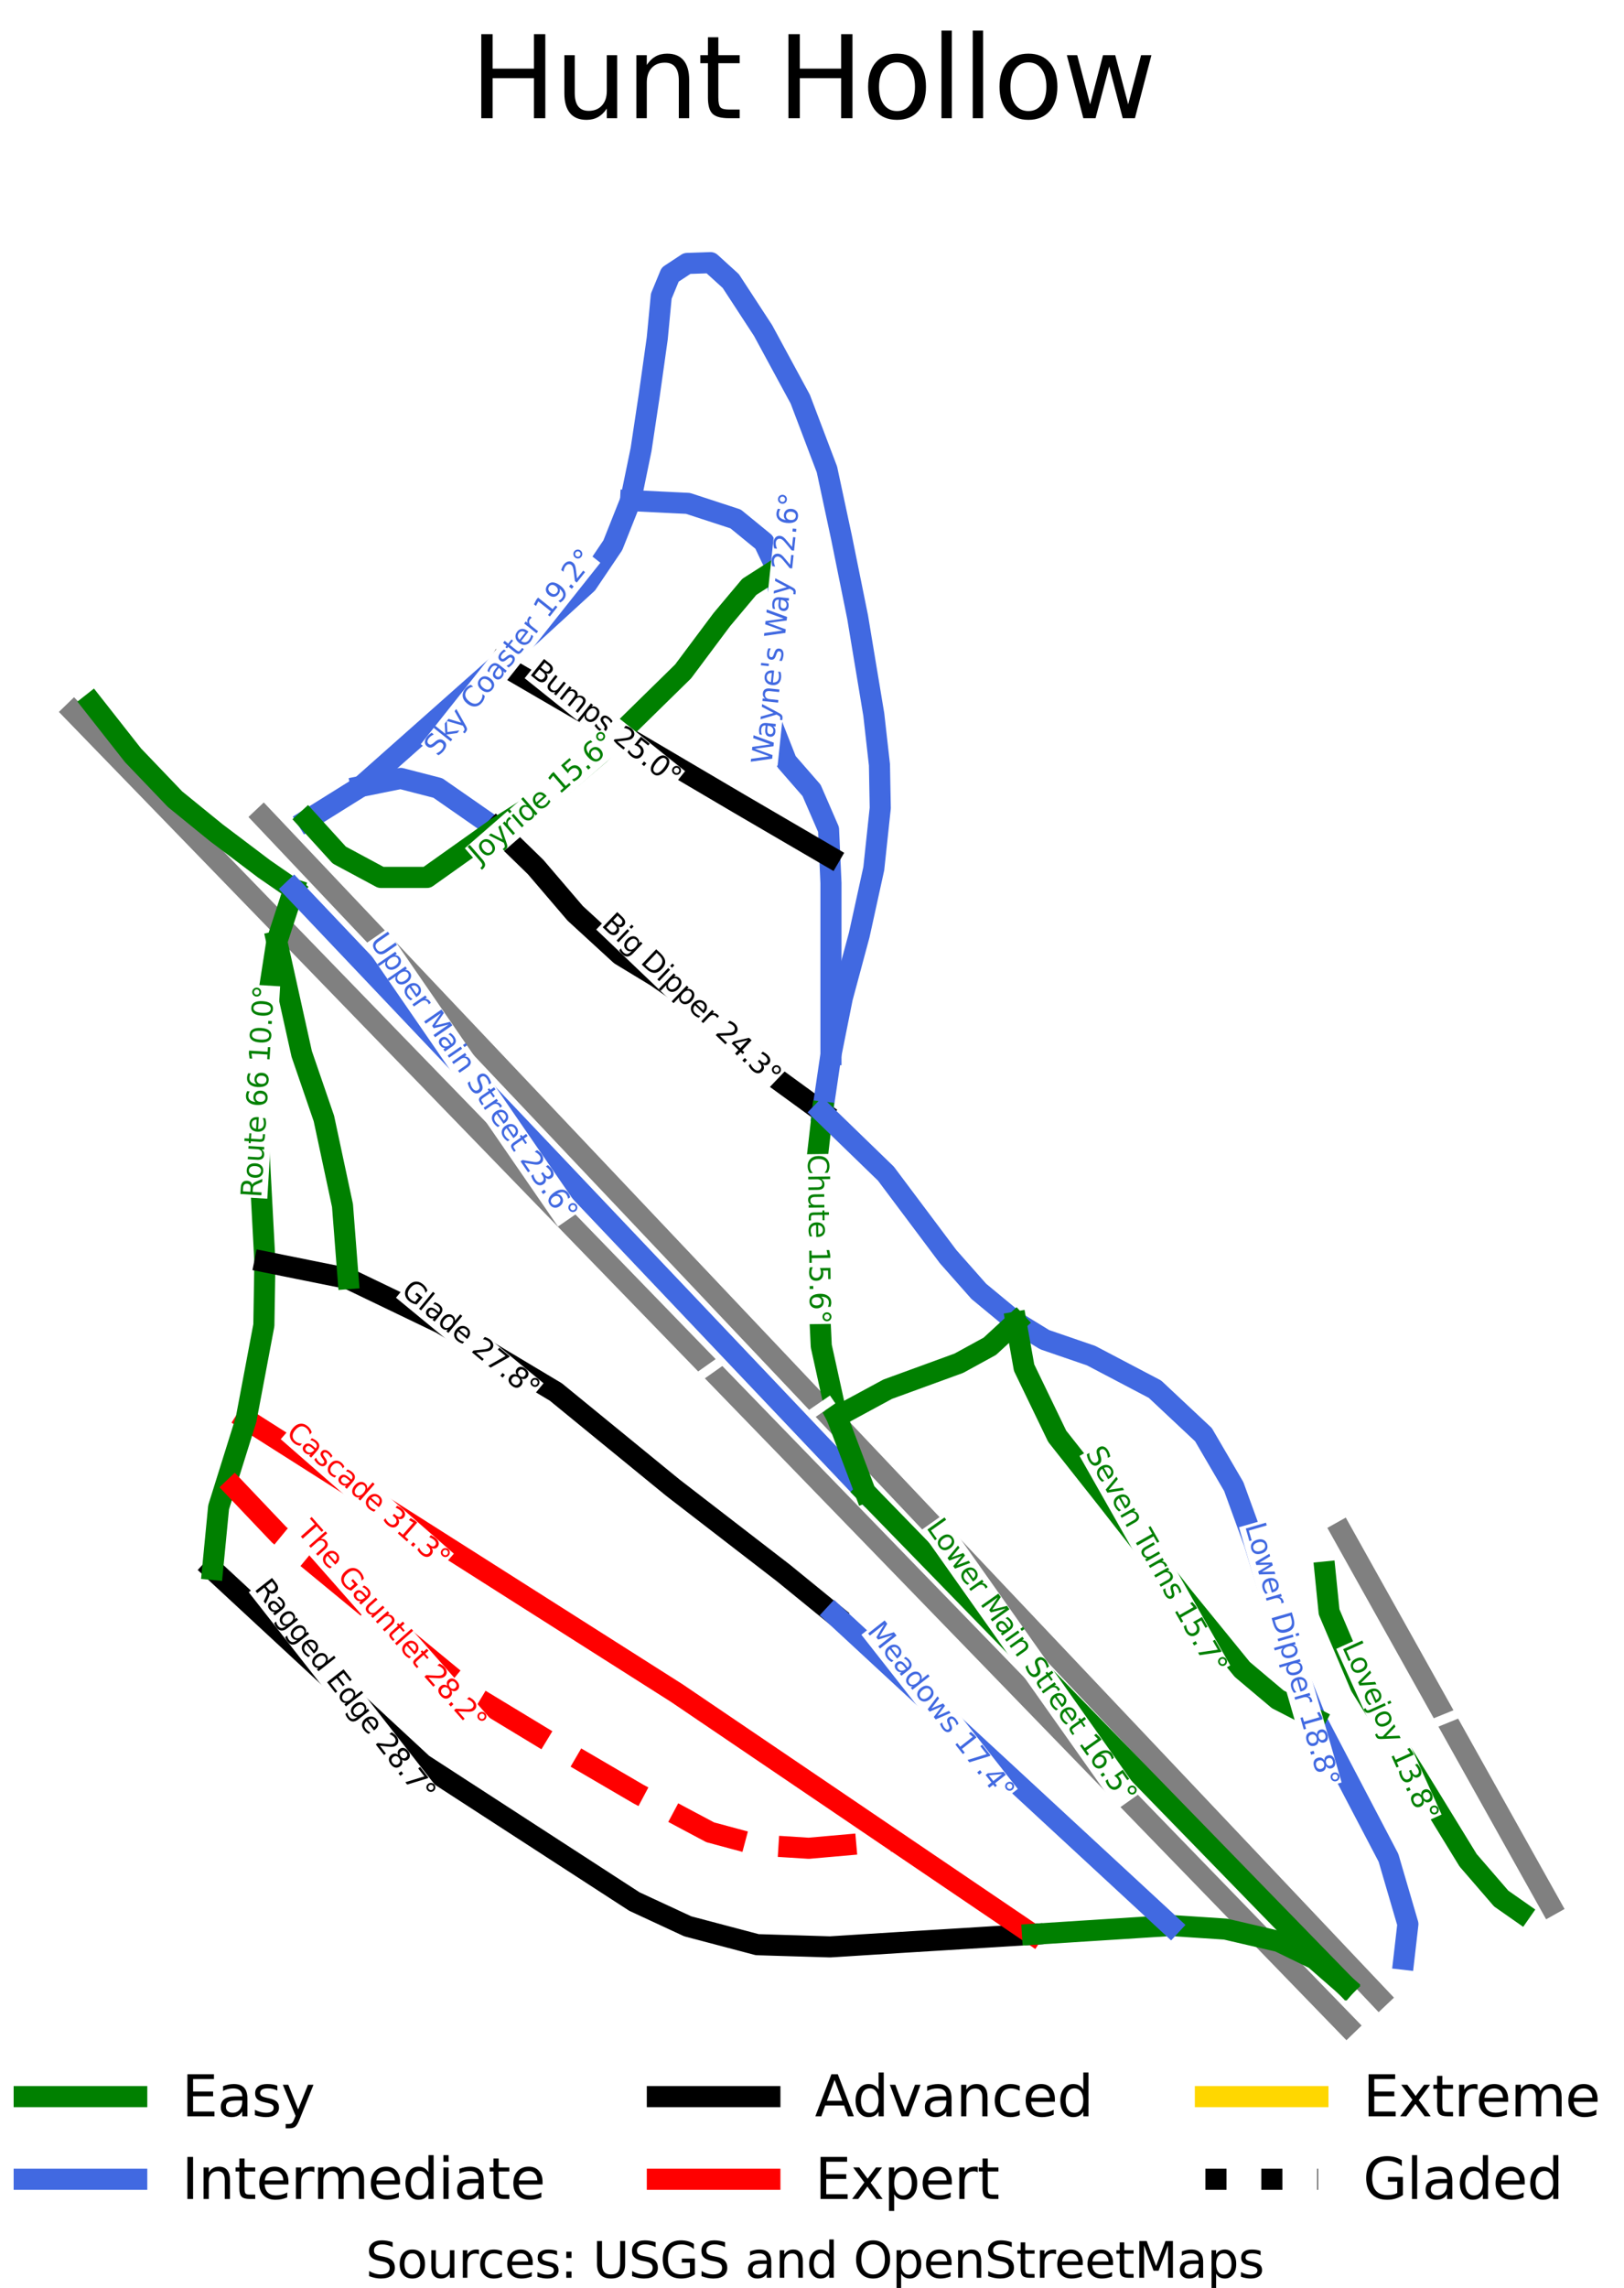 <?xml version="1.0" encoding="utf-8" standalone="no"?>
<!DOCTYPE svg PUBLIC "-//W3C//DTD SVG 1.1//EN"
  "http://www.w3.org/Graphics/SVG/1.1/DTD/svg11.dtd">
<svg height="162.543pt" version="1.1" viewBox="0 0 115.444 162.543" width="115.444pt" xmlns="http://www.w3.org/2000/svg" xmlns:xlink="http://www.w3.org/1999/xlink">
 <defs>
  <style type="text/css">*{stroke-linecap:butt;stroke-linejoin:round;}</style>
 </defs>
 <g id="figure_1">
  <g id="patch_1">
   <path d="M 0 162.543 
L 115.444 162.543 
L 115.444 0 
L 0 0 
z
" style="fill:#ffffff;"/>
  </g>
  <g id="axes_1">
   <g id="line2d_1">
    <path clip-path="url(#p39931373bf)" d="M 15.112 111.496 
" style="fill:none;stroke:#008000;stroke-linecap:square;stroke-width:1.5;"/>
   </g>
   <g id="line2d_2">
    <path clip-path="url(#p39931373bf)" d="M 15.112 111.496 
" style="fill:none;stroke:#4169e1;stroke-linecap:square;stroke-width:1.5;"/>
   </g>
   <g id="line2d_3">
    <path clip-path="url(#p39931373bf)" d="M 15.112 111.496 
" style="fill:none;stroke:#000000;stroke-linecap:square;stroke-width:1.5;"/>
   </g>
   <g id="line2d_4">
    <path clip-path="url(#p39931373bf)" d="M 15.112 111.496 
" style="fill:none;stroke:#ff0000;stroke-linecap:square;stroke-width:1.5;"/>
   </g>
   <g id="line2d_5">
    <path clip-path="url(#p39931373bf)" d="M 15.112 111.496 
" style="fill:none;stroke:#ffd700;stroke-linecap:square;stroke-width:1.5;"/>
   </g>
   <g id="line2d_6">
    <path clip-path="url(#p39931373bf)" d="M 15.112 111.496 
" style="fill:none;stroke:#000000;stroke-dasharray:1.5,2.475;stroke-dashoffset:0;stroke-width:1.5;"/>
   </g>
   <g id="line2d_7">
    <path clip-path="url(#p39931373bf)" d="M 98.032 141.889 
L 95.553 139.27 
L 93.075 136.65 
L 90.596 134.031 
L 88.118 131.411 
L 85.64 128.792 
L 83.161 126.173 
L 80.683 123.553 
L 78.204 120.934 
L 75.726 118.314 
L 73.248 115.695 
L 70.769 113.076 
L 68.291 110.456 
L 65.812 107.837 
L 63.334 105.218 
L 60.855 102.598 
L 58.377 99.979 
L 55.899 97.359 
L 53.42 94.74 
L 50.942 92.121 
L 48.463 89.501 
L 45.985 86.882 
L 43.507 84.263 
L 41.028 81.643 
L 38.55 79.024 
L 36.071 76.404 
L 33.593 73.785 
L 31.114 71.166 
L 28.636 68.546 
L 26.158 65.927 
L 23.679 63.308 
L 21.201 60.688 
L 18.722 58.069 
" style="fill:none;stroke:#808080;stroke-linecap:square;stroke-width:1.5;"/>
   </g>
   <g id="line2d_8">
    <path clip-path="url(#p39931373bf)" d="M 110.197 135.331 
L 108.344 132.019 
L 106.492 128.707 
L 104.639 125.395 
L 102.787 122.082 
L 100.934 118.77 
L 99.082 115.458 
L 97.229 112.146 
L 95.377 108.833 
" style="fill:none;stroke:#808080;stroke-linecap:square;stroke-width:1.5;"/>
   </g>
   <g id="line2d_9">
    <path clip-path="url(#p39931373bf)" d="M 95.73 143.883 
L 92.903 140.968 
L 90.075 138.052 
L 87.248 135.137 
L 84.42 132.222 
L 81.592 129.307 
L 78.765 126.391 
L 75.937 123.476 
L 73.11 120.561 
L 70.282 117.645 
L 67.454 114.73 
L 64.627 111.815 
L 61.799 108.899 
L 58.972 105.984 
L 56.144 103.069 
L 53.316 100.154 
L 50.489 97.238 
L 47.661 94.323 
L 44.834 91.408 
L 42.006 88.492 
L 39.179 85.577 
L 36.351 82.662 
L 33.523 79.746 
L 30.696 76.831 
L 27.868 73.916 
L 25.041 71.001 
L 22.213 68.085 
L 19.385 65.17 
L 16.558 62.255 
L 13.73 59.339 
L 10.903 56.424 
L 8.075 53.509 
L 5.247 50.593 
" style="fill:none;stroke:#808080;stroke-linecap:square;stroke-width:1.5;"/>
   </g>
   <g id="line2d_10">
    <path clip-path="url(#p39931373bf)" d="M 15.112 111.496 
L 16.046 112.361 
L 16.979 113.226 
L 17.913 114.091 
L 18.846 114.956 
L 19.78 115.821 
L 20.713 116.686 
L 21.646 117.551 
L 22.58 118.416 
L 23.513 119.281 
L 24.447 120.146 
L 25.38 121.01 
L 26.314 121.875 
L 27.247 122.74 
L 28.18 123.605 
L 29.114 124.47 
L 30.047 125.335 
L 30.988 125.945 
L 31.929 126.555 
L 32.869 127.165 
L 33.81 127.774 
L 34.75 128.384 
L 35.691 128.994 
L 36.632 129.604 
L 37.572 130.213 
L 38.513 130.823 
L 39.453 131.433 
L 40.394 132.043 
L 41.335 132.652 
L 42.275 133.262 
L 43.216 133.872 
L 44.157 134.482 
L 45.097 135.091 
L 46.045 135.531 
L 46.992 135.97 
L 47.94 136.41 
L 48.888 136.85 
L 50.123 137.176 
L 51.358 137.502 
L 52.593 137.828 
L 53.828 138.154 
L 55.123 138.194 
L 56.418 138.233 
L 57.713 138.272 
L 59.007 138.311 
L 60.187 138.237 
L 61.367 138.162 
L 62.547 138.088 
L 63.727 138.014 
L 64.935 137.939 
L 66.144 137.865 
L 67.352 137.791 
L 68.561 137.717 
L 69.769 137.642 
L 70.978 137.568 
L 72.186 137.494 
L 73.395 137.42 
" style="fill:none;stroke:#000000;stroke-linecap:square;stroke-width:1.5;"/>
   </g>
   <g id="line2d_11">
    <path clip-path="url(#p39931373bf)" d="M 17.494 100.84 
L 18.451 101.448 
L 19.408 102.056 
L 20.365 102.664 
L 21.323 103.271 
L 22.28 103.879 
L 23.237 104.487 
L 24.194 105.095 
L 25.152 105.703 
L 26.109 106.311 
L 27.066 106.918 
L 28.023 107.526 
L 28.98 108.134 
L 29.938 108.742 
L 30.895 109.35 
L 31.852 109.958 
L 32.809 110.565 
L 33.767 111.173 
L 34.724 111.781 
L 35.681 112.389 
L 36.638 112.997 
L 37.595 113.605 
L 38.553 114.212 
L 39.51 114.82 
L 40.467 115.428 
L 41.424 116.036 
L 42.382 116.644 
L 43.339 117.252 
L 44.296 117.859 
L 45.253 118.467 
L 46.21 119.075 
L 47.168 119.683 
L 48.125 120.291 
L 49.091 120.946 
L 50.057 121.601 
L 51.023 122.255 
L 51.989 122.91 
L 52.955 123.565 
L 53.921 124.22 
L 54.888 124.875 
L 55.854 125.53 
L 56.82 126.185 
L 57.786 126.84 
L 58.752 127.494 
L 59.718 128.149 
L 60.684 128.804 
L 61.65 129.459 
L 62.616 130.114 
L 63.582 130.769 
L 64.809 131.6 
L 66.036 132.432 
L 67.262 133.263 
L 68.489 134.094 
L 69.715 134.926 
L 70.942 135.757 
L 72.168 136.588 
L 73.395 137.42 
" style="fill:none;stroke:#ff0000;stroke-linecap:square;stroke-width:1.5;"/>
   </g>
   <g id="line2d_12">
    <path clip-path="url(#p39931373bf)" d="M 20.885 63.185 
L 20.584 64.113 
L 20.282 65.041 
L 19.98 65.969 
L 19.679 66.896 
L 19.506 68.009 
L 19.333 69.121 
L 19.16 70.233 
L 18.987 71.346 
L 18.901 72.381 
L 18.815 73.416 
L 18.729 74.451 
L 18.643 75.486 
L 18.557 76.521 
L 18.471 77.557 
L 18.385 78.592 
L 18.299 79.627 
L 18.365 80.879 
L 18.432 82.131 
L 18.498 83.383 
L 18.564 84.635 
L 18.631 85.888 
L 18.697 87.14 
L 18.764 88.392 
L 18.83 89.644 
L 18.812 90.77 
L 18.794 91.896 
L 18.775 93.021 
L 18.757 94.147 
L 18.441 95.82 
L 18.126 97.494 
L 17.81 99.167 
L 17.494 100.84 
L 17.157 101.916 
L 16.821 102.991 
L 16.484 104.067 
L 16.147 105.142 
L 15.844 106.111 
L 15.54 107.079 
L 15.433 108.183 
L 15.326 109.288 
L 15.219 110.392 
L 15.112 111.496 
" style="fill:none;stroke:#008000;stroke-linecap:square;stroke-width:1.5;"/>
   </g>
   <g id="line2d_13">
    <path clip-path="url(#p39931373bf)" d="M 73.395 137.42 
L 74.622 137.341 
L 75.848 137.263 
L 77.075 137.184 
L 78.302 137.106 
L 79.529 137.028 
L 80.755 136.949 
L 81.982 136.871 
L 83.209 136.793 
L 85.162 136.92 
L 87.114 137.048 
L 89.01 137.488 
L 90.906 137.927 
L 92.177 138.544 
L 93.448 139.161 
L 94.546 140.118 
L 95.644 141.075 
" style="fill:none;stroke:#008000;stroke-linecap:square;stroke-width:1.5;"/>
   </g>
   <g id="line2d_14">
    <path clip-path="url(#p39931373bf)" d="M 6.555 49.969 
L 7.28 50.89 
L 8.004 51.812 
L 8.729 52.734 
L 9.454 53.656 
L 10.201 54.436 
L 10.948 55.216 
L 11.695 55.996 
L 12.441 56.776 
L 13.906 57.967 
L 15.371 59.158 
L 16.226 59.803 
L 17.08 60.448 
L 17.935 61.094 
L 18.789 61.739 
L 19.837 62.462 
L 20.885 63.185 
" style="fill:none;stroke:#008000;stroke-linecap:square;stroke-width:1.5;"/>
   </g>
   <g id="line2d_15">
    <path clip-path="url(#p39931373bf)" d="M 18.83 89.644 
L 20.31 89.942 
L 21.789 90.24 
L 23.269 90.538 
L 24.749 90.836 
L 26.4 91.63 
L 28.052 92.424 
L 29.703 93.218 
L 31.354 94.012 
L 32.374 94.622 
L 33.394 95.231 
L 34.413 95.841 
L 35.433 96.451 
L 36.453 97.061 
L 37.473 97.671 
L 38.492 98.281 
L 39.512 98.89 
L 40.553 99.741 
L 41.594 100.592 
L 42.635 101.443 
L 43.676 102.293 
L 44.718 103.144 
L 45.759 103.995 
L 46.8 104.846 
L 47.841 105.696 
L 48.825 106.455 
L 49.808 107.214 
L 50.792 107.972 
L 51.776 108.731 
L 52.759 109.49 
L 53.743 110.248 
L 54.727 111.007 
L 55.71 111.765 
L 56.615 112.503 
L 57.52 113.24 
L 58.424 113.977 
L 59.329 114.714 
" style="fill:none;stroke:#000000;stroke-linecap:square;stroke-width:1.5;"/>
   </g>
   <g id="line2d_16">
    <path clip-path="url(#p39931373bf)" d="M 59.329 114.714 
L 60.075 115.404 
L 60.822 116.094 
L 61.568 116.784 
L 62.314 117.474 
L 63.06 118.164 
L 63.806 118.854 
L 64.553 119.544 
L 65.299 120.234 
L 66.045 120.924 
L 66.791 121.614 
L 67.538 122.304 
L 68.284 122.994 
L 69.03 123.684 
L 69.776 124.374 
L 70.523 125.064 
L 71.269 125.753 
L 72.015 126.443 
L 72.761 127.133 
L 73.508 127.823 
L 74.254 128.513 
L 75 129.203 
L 75.746 129.893 
L 76.493 130.583 
L 77.239 131.273 
L 77.985 131.963 
L 78.731 132.653 
L 79.478 133.343 
L 80.224 134.033 
L 80.97 134.723 
L 81.716 135.413 
L 82.463 136.103 
L 83.209 136.793 
" style="fill:none;stroke:#4169e1;stroke-linecap:square;stroke-width:1.5;"/>
   </g>
   <g id="line2d_17">
    <path clip-path="url(#p39931373bf)" d="M 20.885 63.185 
L 22.155 64.523 
L 23.425 65.862 
L 24.694 67.2 
L 25.964 68.538 
L 27.233 69.876 
L 28.503 71.215 
L 29.772 72.553 
L 31.042 73.891 
L 32.311 75.229 
L 33.581 76.567 
L 34.85 77.906 
L 36.12 79.244 
L 37.39 80.582 
L 38.659 81.92 
L 39.929 83.259 
L 41.198 84.597 
L 42.468 85.935 
L 43.737 87.273 
L 45.007 88.611 
L 46.276 89.95 
L 47.546 91.288 
L 48.816 92.626 
L 50.085 93.964 
L 51.355 95.303 
L 52.624 96.641 
L 53.894 97.979 
L 55.163 99.317 
L 56.433 100.655 
L 57.702 101.994 
L 58.972 103.332 
L 60.241 104.67 
L 61.511 106.008 
" style="fill:none;stroke:#4169e1;stroke-linecap:square;stroke-width:1.5;"/>
   </g>
   <g id="line2d_18">
    <path clip-path="url(#p39931373bf)" d="M 61.511 106.008 
L 62.578 107.104 
L 63.644 108.2 
L 64.711 109.296 
L 65.778 110.392 
L 66.844 111.487 
L 67.911 112.583 
L 68.978 113.679 
L 70.044 114.775 
L 71.111 115.871 
L 72.178 116.967 
L 73.244 118.062 
L 74.311 119.158 
L 75.378 120.254 
L 76.444 121.35 
L 77.511 122.446 
L 78.578 123.542 
L 79.644 124.637 
L 80.711 125.733 
L 81.778 126.829 
L 82.844 127.925 
L 83.911 129.021 
L 84.978 130.116 
L 86.044 131.212 
L 87.111 132.308 
L 88.178 133.404 
L 89.244 134.5 
L 90.311 135.596 
L 91.378 136.691 
L 92.444 137.787 
L 93.511 138.883 
L 94.578 139.979 
L 95.644 141.075 
" style="fill:none;stroke:#008000;stroke-linecap:square;stroke-width:1.5;"/>
   </g>
   <g id="line2d_19">
    <path clip-path="url(#p39931373bf)" d="M 19.679 66.896 
L 19.9 67.893 
L 20.121 68.89 
L 20.341 69.886 
L 20.562 70.883 
L 20.783 71.879 
L 21.004 72.876 
L 21.225 73.872 
L 21.446 74.869 
L 21.841 76.017 
L 22.236 77.166 
L 22.63 78.314 
L 23.025 79.463 
L 23.356 81.009 
L 23.686 82.555 
L 24.017 84.1 
L 24.347 85.646 
L 24.447 86.944 
L 24.548 88.241 
L 24.648 89.538 
L 24.749 90.836 
" style="fill:none;stroke:#008000;stroke-linecap:square;stroke-width:1.5;"/>
   </g>
   <g id="line2d_20">
    <path clip-path="url(#p39931373bf)" d="M 16.147 105.142 
L 17.072 106.116 
L 17.996 107.089 
L 18.92 108.062 
L 19.845 109.035 
L 20.726 109.761 
L 21.607 110.486 
L 22.487 111.212 
L 23.368 111.937 
L 24.249 112.662 
L 25.13 113.388 
L 26.011 114.113 
L 26.892 114.839 
L 27.773 115.564 
L 28.654 116.289 
L 29.535 117.015 
L 30.416 117.74 
L 31.297 118.466 
L 32.178 119.191 
L 33.059 119.916 
L 33.94 120.642 
L 35.462 121.564 
L 36.984 122.485 
L 38.506 123.407 
L 40.029 124.329 
L 41.364 125.108 
L 42.699 125.888 
L 44.034 126.668 
L 45.369 127.448 
L 46.648 128.128 
L 47.926 128.809 
L 49.205 129.49 
L 50.483 130.17 
L 52.177 130.625 
L 53.872 131.079 
L 55.681 131.192 
L 57.491 131.305 
L 59.014 131.171 
L 60.536 131.037 
L 62.059 130.903 
L 63.582 130.769 
" style="fill:none;stroke:#ff0000;stroke-dasharray:5.55,2.4;stroke-dashoffset:0;stroke-width:1.5;"/>
   </g>
   <g id="line2d_21">
    <path clip-path="url(#p39931373bf)" d="M 94.195 111.68 
L 94.338 113.098 
L 94.481 114.516 
L 95.041 115.834 
L 95.602 117.153 
L 96.162 118.472 
L 96.722 119.791 
L 97.727 121.407 
L 98.732 123.024 
L 99.737 124.641 
L 100.742 126.257 
L 101.647 127.732 
L 102.551 129.207 
L 103.456 130.681 
L 104.361 132.156 
L 105.538 133.517 
L 106.715 134.879 
L 108.093 135.843 
" style="fill:none;stroke:#008000;stroke-linecap:square;stroke-width:1.5;"/>
   </g>
   <g id="line2d_22">
    <path clip-path="url(#p39931373bf)" d="M 25.669 55.867 
L 27.076 55.584 
L 28.484 55.301 
L 29.805 55.641 
L 31.126 55.982 
L 32.158 56.699 
L 33.191 57.417 
L 34.223 58.135 
L 35.256 58.852 
" style="fill:none;stroke:#4169e1;stroke-linecap:square;stroke-width:1.5;"/>
   </g>
   <g id="line2d_23">
    <path clip-path="url(#p39931373bf)" d="M 35.256 58.852 
L 35.96 59.538 
L 36.665 60.224 
L 37.37 60.91 
L 38.075 61.596 
L 38.779 62.419 
L 39.483 63.241 
L 40.187 64.064 
L 40.89 64.886 
L 41.695 65.624 
L 42.499 66.361 
L 43.303 67.098 
L 44.107 67.835 
L 45.371 68.601 
L 46.634 69.367 
L 47.453 69.934 
L 48.271 70.501 
L 49.09 71.068 
L 49.908 71.635 
L 51.229 72.855 
L 52.55 74.075 
L 53.872 75.351 
L 55.194 76.627 
L 56.012 77.223 
L 56.83 77.818 
L 57.649 78.414 
L 58.467 79.009 
" style="fill:none;stroke:#000000;stroke-linecap:square;stroke-width:1.5;"/>
   </g>
   <g id="line2d_24">
    <path clip-path="url(#p39931373bf)" d="M 21.849 58.251 
L 22.804 57.655 
L 23.759 57.059 
L 24.714 56.463 
L 25.669 55.867 
L 26.9 54.776 
L 28.131 53.684 
L 29.363 52.592 
L 30.594 51.501 
L 31.825 50.409 
L 33.056 49.317 
L 34.288 48.226 
L 35.519 47.134 
L 36.295 46.425 
L 37.07 45.716 
L 37.846 45.007 
L 38.621 44.298 
L 39.397 43.589 
L 40.172 42.879 
L 40.948 42.17 
L 41.723 41.461 
L 42.642 40.1 
L 43.561 38.739 
L 44.193 37.151 
L 44.825 35.562 
L 45.198 33.748 
L 45.572 31.933 
L 45.858 30.032 
L 46.145 28.131 
L 46.289 27.111 
L 46.433 26.09 
L 46.576 25.069 
L 46.72 24.048 
L 46.864 22.545 
L 47.007 21.042 
L 47.639 19.51 
L 48.845 18.716 
L 50.511 18.66 
L 51.947 19.965 
L 52.522 20.844 
L 53.096 21.723 
L 53.67 22.602 
L 54.244 23.481 
L 54.905 24.701 
L 55.566 25.92 
L 56.227 27.139 
L 56.888 28.359 
L 57.362 29.607 
L 57.836 30.855 
L 58.309 32.103 
L 58.783 33.35 
L 59.042 34.556 
L 59.3 35.761 
L 59.558 36.966 
L 59.817 38.171 
L 60.104 39.589 
L 60.391 41.007 
L 60.678 42.425 
L 60.965 43.843 
L 61.252 45.573 
L 61.539 47.303 
L 61.827 49.033 
L 62.114 50.763 
L 62.315 52.55 
L 62.517 54.336 
L 62.545 55.868 
L 62.574 57.4 
L 62.459 58.477 
L 62.344 59.555 
L 62.229 60.633 
L 62.114 61.71 
L 61.855 62.887 
L 61.597 64.064 
L 61.339 65.241 
L 61.08 66.418 
L 60.779 67.538 
L 60.478 68.658 
L 60.176 69.778 
L 59.875 70.898 
L 59.674 71.905 
L 59.472 72.912 
L 59.271 73.919 
L 59.07 74.926 
L 58.919 75.947 
L 58.769 76.968 
L 58.618 77.988 
L 58.467 79.009 
" style="fill:none;stroke:#4169e1;stroke-linecap:square;stroke-width:1.5;"/>
   </g>
   <g id="line2d_25">
    <path clip-path="url(#p39931373bf)" d="M 58.467 79.009 
L 58.345 80.073 
L 58.223 81.137 
L 58.1 82.2 
L 57.978 83.264 
L 58.007 84.852 
L 58.036 86.44 
L 58.064 88.028 
L 58.093 89.616 
L 58.165 91.119 
L 58.237 92.622 
L 58.309 94.125 
L 58.381 95.628 
L 58.658 96.883 
L 58.934 98.138 
L 59.21 99.393 
L 59.486 100.648 
L 59.992 101.988 
L 60.499 103.328 
L 61.005 104.668 
L 61.511 106.008 
" style="fill:none;stroke:#008000;stroke-linecap:square;stroke-width:1.5;"/>
   </g>
   <g id="line2d_26">
    <path clip-path="url(#p39931373bf)" d="M 44.825 35.562 
L 45.845 35.612 
L 46.864 35.662 
L 47.884 35.712 
L 48.904 35.761 
L 50.598 36.314 
L 52.292 36.867 
L 53.298 37.689 
L 54.303 38.511 
L 54.762 39.476 
L 55.221 40.44 
L 55.336 42.057 
L 55.451 43.673 
L 55.307 44.666 
L 55.164 45.658 
L 55.02 46.651 
L 54.876 47.644 
L 54.79 49.345 
L 54.704 51.047 
L 55.308 52.578 
L 55.911 54.109 
L 56.801 55.13 
L 57.691 56.152 
L 58.295 57.541 
L 58.898 58.931 
L 58.985 60.855 
L 59.07 62.731 
L 59.07 63.823 
L 59.07 64.915 
L 59.07 66.006 
L 59.07 67.098 
L 59.07 68.077 
L 59.07 69.055 
L 59.07 70.034 
L 59.07 71.012 
L 59.07 71.991 
L 59.07 72.969 
L 59.07 73.947 
L 59.07 74.926 
" style="fill:none;stroke:#4169e1;stroke-linecap:square;stroke-width:1.5;"/>
   </g>
   <g id="line2d_27">
    <path clip-path="url(#p39931373bf)" d="M 35.519 47.134 
L 36.587 47.755 
L 37.656 48.377 
L 38.724 48.998 
L 39.793 49.62 
L 40.861 50.241 
L 41.93 50.863 
L 42.998 51.484 
L 44.067 52.105 
L 45.131 52.732 
L 46.195 53.358 
L 47.259 53.984 
L 48.323 54.611 
L 49.387 55.237 
L 50.451 55.863 
L 51.515 56.49 
L 52.579 57.116 
L 54.181 58.051 
L 55.782 58.986 
L 57.384 59.92 
L 58.985 60.855 
" style="fill:none;stroke:#000000;stroke-linecap:square;stroke-width:1.5;"/>
   </g>
   <g id="line2d_28">
    <path clip-path="url(#p39931373bf)" d="M 21.849 58.251 
L 22.983 59.498 
L 24.117 60.746 
L 25.596 61.54 
L 27.075 62.334 
L 28.712 62.334 
L 30.35 62.334 
L 31.576 61.464 
L 32.803 60.593 
L 34.029 59.723 
L 35.256 58.852 
L 36.37 58.149 
L 37.484 57.445 
L 38.598 56.741 
L 39.713 56.038 
L 41.149 54.819 
L 42.585 53.599 
L 43.326 52.852 
L 44.067 52.105 
L 45.19 51.004 
L 46.313 49.903 
L 47.436 48.802 
L 48.559 47.701 
L 49.248 46.779 
L 49.937 45.857 
L 50.626 44.935 
L 51.316 44.014 
L 52.292 42.851 
L 53.269 41.688 
L 54.245 41.064 
L 55.221 40.44 
" style="fill:none;stroke:#008000;stroke-linecap:square;stroke-width:1.5;"/>
   </g>
   <g id="line2d_29">
    <path clip-path="url(#p39931373bf)" d="M 58.467 79.009 
L 59.594 80.101 
L 60.721 81.193 
L 61.848 82.285 
L 62.975 83.377 
L 64.081 84.852 
L 65.187 86.327 
L 66.293 87.801 
L 67.399 89.276 
L 68.49 90.509 
L 69.581 91.743 
L 70.902 92.835 
L 72.223 93.927 
L 73.243 94.551 
L 74.262 95.175 
L 75.914 95.742 
L 77.565 96.309 
L 78.7 96.905 
L 79.834 97.5 
L 80.968 98.096 
L 82.103 98.692 
L 82.964 99.5 
L 83.826 100.308 
L 84.688 101.116 
L 85.55 101.924 
L 86.088 102.846 
L 86.627 103.767 
L 87.165 104.689 
L 87.704 105.611 
L 88.07 106.618 
L 88.436 107.624 
L 88.802 108.631 
L 89.168 109.638 
L 89.656 111.241 
L 90.144 112.843 
L 90.632 114.445 
L 91.12 116.048 
L 91.724 117.565 
L 92.327 119.082 
L 92.93 120.599 
L 93.534 122.117 
L 94.18 123.35 
L 94.826 124.584 
L 95.472 125.818 
L 96.118 127.051 
L 96.764 128.285 
L 97.411 129.519 
L 98.057 130.752 
L 98.703 131.986 
L 99.047 133.163 
L 99.392 134.34 
L 99.737 135.516 
L 100.081 136.693 
L 99.938 137.941 
L 99.794 139.19 
" style="fill:none;stroke:#4169e1;stroke-linecap:square;stroke-width:1.5;"/>
   </g>
   <g id="line2d_30">
    <path clip-path="url(#p39931373bf)" d="M 72.223 93.927 
L 72.511 95.543 
L 72.798 97.159 
L 73.387 98.379 
L 73.976 99.599 
L 74.565 100.818 
L 75.153 102.038 
L 76.072 103.201 
L 76.991 104.364 
L 77.91 105.526 
L 78.829 106.689 
L 79.482 107.526 
L 80.136 108.362 
L 80.789 109.199 
L 81.442 110.036 
L 82.096 110.872 
L 82.749 111.709 
L 83.403 112.546 
L 84.056 113.382 
L 85.119 114.687 
L 86.181 115.991 
L 87.244 117.296 
L 88.307 118.6 
L 89.57 119.664 
L 90.834 120.727 
L 92.184 121.422 
L 93.534 122.117 
" style="fill:none;stroke:#008000;stroke-linecap:square;stroke-width:1.5;"/>
   </g>
   <g id="line2d_31">
    <path clip-path="url(#p39931373bf)" d="M 59.486 100.648 
L 60.391 100.159 
L 61.296 99.67 
L 62.2 99.181 
L 63.105 98.692 
L 64.369 98.231 
L 65.633 97.77 
L 66.897 97.309 
L 68.16 96.848 
L 69.262 96.245 
L 70.364 95.642 
L 71.294 94.785 
L 72.223 93.927 
" style="fill:none;stroke:#008000;stroke-linecap:square;stroke-width:1.5;"/>
   </g>
   <g id="text_1">
    <g id="patch_2">
     <path d="M 57.372 100.26 
L 57.754 100.817 
L 59.382 99.698 
L 59 99.141 
z
" style="fill:#ffffff;"/>
    </g>
    <!--   -->
    <g style="fill:#808080;" transform="translate(57.742 100.03)rotate(-304.5)scale(0.02 -0.02)">
     <defs>
      <path id="DejaVuSans-20" transform="scale(0.016)"/>
     </defs>
     <use xlink:href="#DejaVuSans-20"/>
    </g>
   </g>
   <g id="text_2">
    <g id="patch_3">
     <path d="M 101.744 122.141 
L 101.999 122.767 
L 103.829 122.024 
L 103.575 121.398 
z
" style="fill:#ffffff;"/>
    </g>
    <!--   -->
    <g style="fill:#808080;" transform="translate(102.156 121.996)rotate(-292.109)scale(0.02 -0.02)">
     <use xlink:href="#DejaVuSans-20"/>
    </g>
   </g>
   <g id="text_3">
    <g id="patch_4">
     <path d="M 49.487 97.531 
L 49.876 98.083 
L 51.491 96.945 
L 51.102 96.393 
z
" style="fill:#ffffff;"/>
    </g>
    <!--   -->
    <g style="fill:#808080;" transform="translate(49.855 97.296)rotate(-305.165)scale(0.02 -0.02)">
     <use xlink:href="#DejaVuSans-20"/>
    </g>
   </g>
   <g id="text_4">
    <g id="patch_5">
     <path d="M 17.683 113.118 
L 29.656 128.392 
L 31.211 127.173 
L 19.237 111.899 
z
" style="fill:#ffffff;"/>
    </g>
    <!-- Ragged Edge 28.7° -->
    <g transform="translate(18.038 112.864)rotate(-308.092)scale(0.02 -0.02)">
     <defs>
      <path d="M 2841 2188 
Q 3044 2119 3236 1894 
Q 3428 1669 3622 1275 
L 4263 0 
L 3584 0 
L 2988 1197 
Q 2756 1666 2539 1819 
Q 2322 1972 1947 1972 
L 1259 1972 
L 1259 0 
L 628 0 
L 628 4666 
L 2053 4666 
Q 2853 4666 3247 4331 
Q 3641 3997 3641 3322 
Q 3641 2881 3436 2590 
Q 3231 2300 2841 2188 
z
M 1259 4147 
L 1259 2491 
L 2053 2491 
Q 2509 2491 2742 2702 
Q 2975 2913 2975 3322 
Q 2975 3731 2742 3939 
Q 2509 4147 2053 4147 
L 1259 4147 
z
" id="DejaVuSans-52" transform="scale(0.016)"/>
      <path d="M 2194 1759 
Q 1497 1759 1228 1600 
Q 959 1441 959 1056 
Q 959 750 1161 570 
Q 1363 391 1709 391 
Q 2188 391 2477 730 
Q 2766 1069 2766 1631 
L 2766 1759 
L 2194 1759 
z
M 3341 1997 
L 3341 0 
L 2766 0 
L 2766 531 
Q 2569 213 2275 61 
Q 1981 -91 1556 -91 
Q 1019 -91 701 211 
Q 384 513 384 1019 
Q 384 1609 779 1909 
Q 1175 2209 1959 2209 
L 2766 2209 
L 2766 2266 
Q 2766 2663 2505 2880 
Q 2244 3097 1772 3097 
Q 1472 3097 1187 3025 
Q 903 2953 641 2809 
L 641 3341 
Q 956 3463 1253 3523 
Q 1550 3584 1831 3584 
Q 2591 3584 2966 3190 
Q 3341 2797 3341 1997 
z
" id="DejaVuSans-61" transform="scale(0.016)"/>
      <path d="M 2906 1791 
Q 2906 2416 2648 2759 
Q 2391 3103 1925 3103 
Q 1463 3103 1205 2759 
Q 947 2416 947 1791 
Q 947 1169 1205 825 
Q 1463 481 1925 481 
Q 2391 481 2648 825 
Q 2906 1169 2906 1791 
z
M 3481 434 
Q 3481 -459 3084 -895 
Q 2688 -1331 1869 -1331 
Q 1566 -1331 1297 -1286 
Q 1028 -1241 775 -1147 
L 775 -588 
Q 1028 -725 1275 -790 
Q 1522 -856 1778 -856 
Q 2344 -856 2625 -561 
Q 2906 -266 2906 331 
L 2906 616 
Q 2728 306 2450 153 
Q 2172 0 1784 0 
Q 1141 0 747 490 
Q 353 981 353 1791 
Q 353 2603 747 3093 
Q 1141 3584 1784 3584 
Q 2172 3584 2450 3431 
Q 2728 3278 2906 2969 
L 2906 3500 
L 3481 3500 
L 3481 434 
z
" id="DejaVuSans-67" transform="scale(0.016)"/>
      <path d="M 3597 1894 
L 3597 1613 
L 953 1613 
Q 991 1019 1311 708 
Q 1631 397 2203 397 
Q 2534 397 2845 478 
Q 3156 559 3463 722 
L 3463 178 
Q 3153 47 2828 -22 
Q 2503 -91 2169 -91 
Q 1331 -91 842 396 
Q 353 884 353 1716 
Q 353 2575 817 3079 
Q 1281 3584 2069 3584 
Q 2775 3584 3186 3129 
Q 3597 2675 3597 1894 
z
M 3022 2063 
Q 3016 2534 2758 2815 
Q 2500 3097 2075 3097 
Q 1594 3097 1305 2825 
Q 1016 2553 972 2059 
L 3022 2063 
z
" id="DejaVuSans-65" transform="scale(0.016)"/>
      <path d="M 2906 2969 
L 2906 4863 
L 3481 4863 
L 3481 0 
L 2906 0 
L 2906 525 
Q 2725 213 2448 61 
Q 2172 -91 1784 -91 
Q 1150 -91 751 415 
Q 353 922 353 1747 
Q 353 2572 751 3078 
Q 1150 3584 1784 3584 
Q 2172 3584 2448 3432 
Q 2725 3281 2906 2969 
z
M 947 1747 
Q 947 1113 1208 752 
Q 1469 391 1925 391 
Q 2381 391 2643 752 
Q 2906 1113 2906 1747 
Q 2906 2381 2643 2742 
Q 2381 3103 1925 3103 
Q 1469 3103 1208 2742 
Q 947 2381 947 1747 
z
" id="DejaVuSans-64" transform="scale(0.016)"/>
      <path d="M 628 4666 
L 3578 4666 
L 3578 4134 
L 1259 4134 
L 1259 2753 
L 3481 2753 
L 3481 2222 
L 1259 2222 
L 1259 531 
L 3634 531 
L 3634 0 
L 628 0 
L 628 4666 
z
" id="DejaVuSans-45" transform="scale(0.016)"/>
      <path d="M 1228 531 
L 3431 531 
L 3431 0 
L 469 0 
L 469 531 
Q 828 903 1448 1529 
Q 2069 2156 2228 2338 
Q 2531 2678 2651 2914 
Q 2772 3150 2772 3378 
Q 2772 3750 2511 3984 
Q 2250 4219 1831 4219 
Q 1534 4219 1204 4116 
Q 875 4013 500 3803 
L 500 4441 
Q 881 4594 1212 4672 
Q 1544 4750 1819 4750 
Q 2544 4750 2975 4387 
Q 3406 4025 3406 3419 
Q 3406 3131 3298 2873 
Q 3191 2616 2906 2266 
Q 2828 2175 2409 1742 
Q 1991 1309 1228 531 
z
" id="DejaVuSans-32" transform="scale(0.016)"/>
      <path d="M 2034 2216 
Q 1584 2216 1326 1975 
Q 1069 1734 1069 1313 
Q 1069 891 1326 650 
Q 1584 409 2034 409 
Q 2484 409 2743 651 
Q 3003 894 3003 1313 
Q 3003 1734 2745 1975 
Q 2488 2216 2034 2216 
z
M 1403 2484 
Q 997 2584 770 2862 
Q 544 3141 544 3541 
Q 544 4100 942 4425 
Q 1341 4750 2034 4750 
Q 2731 4750 3128 4425 
Q 3525 4100 3525 3541 
Q 3525 3141 3298 2862 
Q 3072 2584 2669 2484 
Q 3125 2378 3379 2068 
Q 3634 1759 3634 1313 
Q 3634 634 3220 271 
Q 2806 -91 2034 -91 
Q 1263 -91 848 271 
Q 434 634 434 1313 
Q 434 1759 690 2068 
Q 947 2378 1403 2484 
z
M 1172 3481 
Q 1172 3119 1398 2916 
Q 1625 2713 2034 2713 
Q 2441 2713 2670 2916 
Q 2900 3119 2900 3481 
Q 2900 3844 2670 4047 
Q 2441 4250 2034 4250 
Q 1625 4250 1398 4047 
Q 1172 3844 1172 3481 
z
" id="DejaVuSans-38" transform="scale(0.016)"/>
      <path d="M 684 794 
L 1344 794 
L 1344 0 
L 684 0 
L 684 794 
z
" id="DejaVuSans-2e" transform="scale(0.016)"/>
      <path d="M 525 4666 
L 3525 4666 
L 3525 4397 
L 1831 0 
L 1172 0 
L 2766 4134 
L 525 4134 
L 525 4666 
z
" id="DejaVuSans-37" transform="scale(0.016)"/>
      <path d="M 1600 4347 
Q 1350 4347 1178 4173 
Q 1006 4000 1006 3750 
Q 1006 3503 1178 3333 
Q 1350 3163 1600 3163 
Q 1850 3163 2022 3333 
Q 2194 3503 2194 3750 
Q 2194 3997 2020 4172 
Q 1847 4347 1600 4347 
z
M 1600 4750 
Q 1800 4750 1984 4673 
Q 2169 4597 2303 4453 
Q 2447 4313 2519 4134 
Q 2591 3956 2591 3750 
Q 2591 3338 2302 3052 
Q 2013 2766 1594 2766 
Q 1172 2766 890 3047 
Q 609 3328 609 3750 
Q 609 4169 896 4459 
Q 1184 4750 1600 4750 
z
" id="DejaVuSans-b0" transform="scale(0.016)"/>
     </defs>
     <use xlink:href="#DejaVuSans-52"/>
     <use x="67.232" xlink:href="#DejaVuSans-61"/>
     <use x="128.512" xlink:href="#DejaVuSans-67"/>
     <use x="191.988" xlink:href="#DejaVuSans-67"/>
     <use x="255.465" xlink:href="#DejaVuSans-65"/>
     <use x="316.988" xlink:href="#DejaVuSans-64"/>
     <use x="380.465" xlink:href="#DejaVuSans-20"/>
     <use x="412.252" xlink:href="#DejaVuSans-45"/>
     <use x="475.436" xlink:href="#DejaVuSans-64"/>
     <use x="538.912" xlink:href="#DejaVuSans-67"/>
     <use x="602.389" xlink:href="#DejaVuSans-65"/>
     <use x="663.912" xlink:href="#DejaVuSans-20"/>
     <use x="695.699" xlink:href="#DejaVuSans-32"/>
     <use x="759.322" xlink:href="#DejaVuSans-38"/>
     <use x="822.945" xlink:href="#DejaVuSans-2e"/>
     <use x="854.732" xlink:href="#DejaVuSans-37"/>
     <use x="918.355" xlink:href="#DejaVuSans-b0"/>
    </g>
   </g>
   <g id="text_5">
    <g id="patch_6">
     <path d="M 19.956 102.244 
L 30.962 111.865 
L 32.262 110.378 
L 21.256 100.756 
z
" style="fill:#ffffff;"/>
    </g>
    <!-- Cascade 31.3° -->
    <g style="fill:#ff0000;" transform="translate(20.258 101.929)rotate(-318.84)scale(0.02 -0.02)">
     <defs>
      <path d="M 4122 4306 
L 4122 3641 
Q 3803 3938 3442 4084 
Q 3081 4231 2675 4231 
Q 1875 4231 1450 3742 
Q 1025 3253 1025 2328 
Q 1025 1406 1450 917 
Q 1875 428 2675 428 
Q 3081 428 3442 575 
Q 3803 722 4122 1019 
L 4122 359 
Q 3791 134 3420 21 
Q 3050 -91 2638 -91 
Q 1578 -91 968 557 
Q 359 1206 359 2328 
Q 359 3453 968 4101 
Q 1578 4750 2638 4750 
Q 3056 4750 3426 4639 
Q 3797 4528 4122 4306 
z
" id="DejaVuSans-43" transform="scale(0.016)"/>
      <path d="M 2834 3397 
L 2834 2853 
Q 2591 2978 2328 3040 
Q 2066 3103 1784 3103 
Q 1356 3103 1142 2972 
Q 928 2841 928 2578 
Q 928 2378 1081 2264 
Q 1234 2150 1697 2047 
L 1894 2003 
Q 2506 1872 2764 1633 
Q 3022 1394 3022 966 
Q 3022 478 2636 193 
Q 2250 -91 1575 -91 
Q 1294 -91 989 -36 
Q 684 19 347 128 
L 347 722 
Q 666 556 975 473 
Q 1284 391 1588 391 
Q 1994 391 2212 530 
Q 2431 669 2431 922 
Q 2431 1156 2273 1281 
Q 2116 1406 1581 1522 
L 1381 1569 
Q 847 1681 609 1914 
Q 372 2147 372 2553 
Q 372 3047 722 3315 
Q 1072 3584 1716 3584 
Q 2034 3584 2315 3537 
Q 2597 3491 2834 3397 
z
" id="DejaVuSans-73" transform="scale(0.016)"/>
      <path d="M 3122 3366 
L 3122 2828 
Q 2878 2963 2633 3030 
Q 2388 3097 2138 3097 
Q 1578 3097 1268 2742 
Q 959 2388 959 1747 
Q 959 1106 1268 751 
Q 1578 397 2138 397 
Q 2388 397 2633 464 
Q 2878 531 3122 666 
L 3122 134 
Q 2881 22 2623 -34 
Q 2366 -91 2075 -91 
Q 1284 -91 818 406 
Q 353 903 353 1747 
Q 353 2603 823 3093 
Q 1294 3584 2113 3584 
Q 2378 3584 2631 3529 
Q 2884 3475 3122 3366 
z
" id="DejaVuSans-63" transform="scale(0.016)"/>
      <path d="M 2597 2516 
Q 3050 2419 3304 2112 
Q 3559 1806 3559 1356 
Q 3559 666 3084 287 
Q 2609 -91 1734 -91 
Q 1441 -91 1130 -33 
Q 819 25 488 141 
L 488 750 
Q 750 597 1062 519 
Q 1375 441 1716 441 
Q 2309 441 2620 675 
Q 2931 909 2931 1356 
Q 2931 1769 2642 2001 
Q 2353 2234 1838 2234 
L 1294 2234 
L 1294 2753 
L 1863 2753 
Q 2328 2753 2575 2939 
Q 2822 3125 2822 3475 
Q 2822 3834 2567 4026 
Q 2313 4219 1838 4219 
Q 1578 4219 1281 4162 
Q 984 4106 628 3988 
L 628 4550 
Q 988 4650 1302 4700 
Q 1616 4750 1894 4750 
Q 2613 4750 3031 4423 
Q 3450 4097 3450 3541 
Q 3450 3153 3228 2886 
Q 3006 2619 2597 2516 
z
" id="DejaVuSans-33" transform="scale(0.016)"/>
      <path d="M 794 531 
L 1825 531 
L 1825 4091 
L 703 3866 
L 703 4441 
L 1819 4666 
L 2450 4666 
L 2450 531 
L 3481 531 
L 3481 0 
L 794 0 
L 794 531 
z
" id="DejaVuSans-31" transform="scale(0.016)"/>
     </defs>
     <use xlink:href="#DejaVuSans-43"/>
     <use x="69.824" xlink:href="#DejaVuSans-61"/>
     <use x="131.104" xlink:href="#DejaVuSans-73"/>
     <use x="183.203" xlink:href="#DejaVuSans-63"/>
     <use x="238.184" xlink:href="#DejaVuSans-61"/>
     <use x="299.463" xlink:href="#DejaVuSans-64"/>
     <use x="362.939" xlink:href="#DejaVuSans-65"/>
     <use x="424.463" xlink:href="#DejaVuSans-20"/>
     <use x="456.25" xlink:href="#DejaVuSans-33"/>
     <use x="519.873" xlink:href="#DejaVuSans-31"/>
     <use x="583.496" xlink:href="#DejaVuSans-2e"/>
     <use x="615.283" xlink:href="#DejaVuSans-33"/>
     <use x="678.906" xlink:href="#DejaVuSans-b0"/>
    </g>
   </g>
   <g id="text_6">
    <g id="patch_7">
     <path d="M 19.001 85.16 
L 19.913 70.072 
L 17.94 69.953 
L 17.029 85.041 
z
" style="fill:#ffffff;"/>
    </g>
    <!-- Route 66 10.0° -->
    <g style="fill:#008000;" transform="translate(18.567 85.114)rotate(-86.544)scale(0.02 -0.02)">
     <defs>
      <path d="M 1959 3097 
Q 1497 3097 1228 2736 
Q 959 2375 959 1747 
Q 959 1119 1226 758 
Q 1494 397 1959 397 
Q 2419 397 2687 759 
Q 2956 1122 2956 1747 
Q 2956 2369 2687 2733 
Q 2419 3097 1959 3097 
z
M 1959 3584 
Q 2709 3584 3137 3096 
Q 3566 2609 3566 1747 
Q 3566 888 3137 398 
Q 2709 -91 1959 -91 
Q 1206 -91 779 398 
Q 353 888 353 1747 
Q 353 2609 779 3096 
Q 1206 3584 1959 3584 
z
" id="DejaVuSans-6f" transform="scale(0.016)"/>
      <path d="M 544 1381 
L 544 3500 
L 1119 3500 
L 1119 1403 
Q 1119 906 1312 657 
Q 1506 409 1894 409 
Q 2359 409 2629 706 
Q 2900 1003 2900 1516 
L 2900 3500 
L 3475 3500 
L 3475 0 
L 2900 0 
L 2900 538 
Q 2691 219 2414 64 
Q 2138 -91 1772 -91 
Q 1169 -91 856 284 
Q 544 659 544 1381 
z
M 1991 3584 
L 1991 3584 
z
" id="DejaVuSans-75" transform="scale(0.016)"/>
      <path d="M 1172 4494 
L 1172 3500 
L 2356 3500 
L 2356 3053 
L 1172 3053 
L 1172 1153 
Q 1172 725 1289 603 
Q 1406 481 1766 481 
L 2356 481 
L 2356 0 
L 1766 0 
Q 1100 0 847 248 
Q 594 497 594 1153 
L 594 3053 
L 172 3053 
L 172 3500 
L 594 3500 
L 594 4494 
L 1172 4494 
z
" id="DejaVuSans-74" transform="scale(0.016)"/>
      <path d="M 2113 2584 
Q 1688 2584 1439 2293 
Q 1191 2003 1191 1497 
Q 1191 994 1439 701 
Q 1688 409 2113 409 
Q 2538 409 2786 701 
Q 3034 994 3034 1497 
Q 3034 2003 2786 2293 
Q 2538 2584 2113 2584 
z
M 3366 4563 
L 3366 3988 
Q 3128 4100 2886 4159 
Q 2644 4219 2406 4219 
Q 1781 4219 1451 3797 
Q 1122 3375 1075 2522 
Q 1259 2794 1537 2939 
Q 1816 3084 2150 3084 
Q 2853 3084 3261 2657 
Q 3669 2231 3669 1497 
Q 3669 778 3244 343 
Q 2819 -91 2113 -91 
Q 1303 -91 875 529 
Q 447 1150 447 2328 
Q 447 3434 972 4092 
Q 1497 4750 2381 4750 
Q 2619 4750 2861 4703 
Q 3103 4656 3366 4563 
z
" id="DejaVuSans-36" transform="scale(0.016)"/>
      <path d="M 2034 4250 
Q 1547 4250 1301 3770 
Q 1056 3291 1056 2328 
Q 1056 1369 1301 889 
Q 1547 409 2034 409 
Q 2525 409 2770 889 
Q 3016 1369 3016 2328 
Q 3016 3291 2770 3770 
Q 2525 4250 2034 4250 
z
M 2034 4750 
Q 2819 4750 3233 4129 
Q 3647 3509 3647 2328 
Q 3647 1150 3233 529 
Q 2819 -91 2034 -91 
Q 1250 -91 836 529 
Q 422 1150 422 2328 
Q 422 3509 836 4129 
Q 1250 4750 2034 4750 
z
" id="DejaVuSans-30" transform="scale(0.016)"/>
     </defs>
     <use xlink:href="#DejaVuSans-52"/>
     <use x="64.982" xlink:href="#DejaVuSans-6f"/>
     <use x="126.164" xlink:href="#DejaVuSans-75"/>
     <use x="189.543" xlink:href="#DejaVuSans-74"/>
     <use x="228.752" xlink:href="#DejaVuSans-65"/>
     <use x="290.275" xlink:href="#DejaVuSans-20"/>
     <use x="322.062" xlink:href="#DejaVuSans-36"/>
     <use x="385.686" xlink:href="#DejaVuSans-36"/>
     <use x="449.309" xlink:href="#DejaVuSans-20"/>
     <use x="481.096" xlink:href="#DejaVuSans-31"/>
     <use x="544.719" xlink:href="#DejaVuSans-30"/>
     <use x="608.342" xlink:href="#DejaVuSans-2e"/>
     <use x="640.129" xlink:href="#DejaVuSans-30"/>
     <use x="703.752" xlink:href="#DejaVuSans-b0"/>
    </g>
   </g>
   <g id="text_7">
    <g id="patch_8">
     <path d="M 28.149 92.193 
L 37.382 99.795 
L 38.638 98.27 
L 29.405 90.668 
z
" style="fill:#ffffff;"/>
    </g>
    <!-- Glade 27.8° -->
    <g transform="translate(28.442 91.869)rotate(-320.534)scale(0.02 -0.02)">
     <defs>
      <path d="M 3809 666 
L 3809 1919 
L 2778 1919 
L 2778 2438 
L 4434 2438 
L 4434 434 
Q 4069 175 3628 42 
Q 3188 -91 2688 -91 
Q 1594 -91 976 548 
Q 359 1188 359 2328 
Q 359 3472 976 4111 
Q 1594 4750 2688 4750 
Q 3144 4750 3555 4637 
Q 3966 4525 4313 4306 
L 4313 3634 
Q 3963 3931 3569 4081 
Q 3175 4231 2741 4231 
Q 1884 4231 1454 3753 
Q 1025 3275 1025 2328 
Q 1025 1384 1454 906 
Q 1884 428 2741 428 
Q 3075 428 3337 486 
Q 3600 544 3809 666 
z
" id="DejaVuSans-47" transform="scale(0.016)"/>
      <path d="M 603 4863 
L 1178 4863 
L 1178 0 
L 603 0 
L 603 4863 
z
" id="DejaVuSans-6c" transform="scale(0.016)"/>
     </defs>
     <use xlink:href="#DejaVuSans-47"/>
     <use x="77.49" xlink:href="#DejaVuSans-6c"/>
     <use x="105.273" xlink:href="#DejaVuSans-61"/>
     <use x="166.553" xlink:href="#DejaVuSans-64"/>
     <use x="230.029" xlink:href="#DejaVuSans-65"/>
     <use x="291.553" xlink:href="#DejaVuSans-20"/>
     <use x="323.34" xlink:href="#DejaVuSans-32"/>
     <use x="386.963" xlink:href="#DejaVuSans-37"/>
     <use x="450.586" xlink:href="#DejaVuSans-2e"/>
     <use x="482.373" xlink:href="#DejaVuSans-38"/>
     <use x="545.996" xlink:href="#DejaVuSans-b0"/>
    </g>
   </g>
   <g id="text_8">
    <g id="patch_9">
     <path d="M 61.233 116.137 
L 70.797 128.311 
L 72.35 127.09 
L 62.786 114.917 
z
" style="fill:#ffffff;"/>
    </g>
    <!-- Meadows 17.4° -->
    <g style="fill:#4169e1;" transform="translate(61.588 115.884)rotate(-308.155)scale(0.02 -0.02)">
     <defs>
      <path d="M 628 4666 
L 1569 4666 
L 2759 1491 
L 3956 4666 
L 4897 4666 
L 4897 0 
L 4281 0 
L 4281 4097 
L 3078 897 
L 2444 897 
L 1241 4097 
L 1241 0 
L 628 0 
L 628 4666 
z
" id="DejaVuSans-4d" transform="scale(0.016)"/>
      <path d="M 269 3500 
L 844 3500 
L 1563 769 
L 2278 3500 
L 2956 3500 
L 3675 769 
L 4391 3500 
L 4966 3500 
L 4050 0 
L 3372 0 
L 2619 2869 
L 1863 0 
L 1184 0 
L 269 3500 
z
" id="DejaVuSans-77" transform="scale(0.016)"/>
      <path d="M 2419 4116 
L 825 1625 
L 2419 1625 
L 2419 4116 
z
M 2253 4666 
L 3047 4666 
L 3047 1625 
L 3713 1625 
L 3713 1100 
L 3047 1100 
L 3047 0 
L 2419 0 
L 2419 1100 
L 313 1100 
L 313 1709 
L 2253 4666 
z
" id="DejaVuSans-34" transform="scale(0.016)"/>
     </defs>
     <use xlink:href="#DejaVuSans-4d"/>
     <use x="86.279" xlink:href="#DejaVuSans-65"/>
     <use x="147.803" xlink:href="#DejaVuSans-61"/>
     <use x="209.082" xlink:href="#DejaVuSans-64"/>
     <use x="272.559" xlink:href="#DejaVuSans-6f"/>
     <use x="333.74" xlink:href="#DejaVuSans-77"/>
     <use x="415.527" xlink:href="#DejaVuSans-73"/>
     <use x="467.627" xlink:href="#DejaVuSans-20"/>
     <use x="499.414" xlink:href="#DejaVuSans-31"/>
     <use x="563.037" xlink:href="#DejaVuSans-37"/>
     <use x="626.66" xlink:href="#DejaVuSans-2e"/>
     <use x="658.447" xlink:href="#DejaVuSans-34"/>
     <use x="722.07" xlink:href="#DejaVuSans-b0"/>
    </g>
   </g>
   <g id="text_9">
    <g id="patch_10">
     <path d="M 25.872 67.121 
L 39.664 87.135 
L 41.29 86.014 
L 27.498 66 
z
" style="fill:#ffffff;"/>
    </g>
    <!-- Upper Main Street 23.6° -->
    <g style="fill:#4169e1;" transform="translate(26.242 66.89)rotate(-304.57)scale(0.02 -0.02)">
     <defs>
      <path d="M 556 4666 
L 1191 4666 
L 1191 1831 
Q 1191 1081 1462 751 
Q 1734 422 2344 422 
Q 2950 422 3222 751 
Q 3494 1081 3494 1831 
L 3494 4666 
L 4128 4666 
L 4128 1753 
Q 4128 841 3676 375 
Q 3225 -91 2344 -91 
Q 1459 -91 1007 375 
Q 556 841 556 1753 
L 556 4666 
z
" id="DejaVuSans-55" transform="scale(0.016)"/>
      <path d="M 1159 525 
L 1159 -1331 
L 581 -1331 
L 581 3500 
L 1159 3500 
L 1159 2969 
Q 1341 3281 1617 3432 
Q 1894 3584 2278 3584 
Q 2916 3584 3314 3078 
Q 3713 2572 3713 1747 
Q 3713 922 3314 415 
Q 2916 -91 2278 -91 
Q 1894 -91 1617 61 
Q 1341 213 1159 525 
z
M 3116 1747 
Q 3116 2381 2855 2742 
Q 2594 3103 2138 3103 
Q 1681 3103 1420 2742 
Q 1159 2381 1159 1747 
Q 1159 1113 1420 752 
Q 1681 391 2138 391 
Q 2594 391 2855 752 
Q 3116 1113 3116 1747 
z
" id="DejaVuSans-70" transform="scale(0.016)"/>
      <path d="M 2631 2963 
Q 2534 3019 2420 3045 
Q 2306 3072 2169 3072 
Q 1681 3072 1420 2755 
Q 1159 2438 1159 1844 
L 1159 0 
L 581 0 
L 581 3500 
L 1159 3500 
L 1159 2956 
Q 1341 3275 1631 3429 
Q 1922 3584 2338 3584 
Q 2397 3584 2469 3576 
Q 2541 3569 2628 3553 
L 2631 2963 
z
" id="DejaVuSans-72" transform="scale(0.016)"/>
      <path d="M 603 3500 
L 1178 3500 
L 1178 0 
L 603 0 
L 603 3500 
z
M 603 4863 
L 1178 4863 
L 1178 4134 
L 603 4134 
L 603 4863 
z
" id="DejaVuSans-69" transform="scale(0.016)"/>
      <path d="M 3513 2113 
L 3513 0 
L 2938 0 
L 2938 2094 
Q 2938 2591 2744 2837 
Q 2550 3084 2163 3084 
Q 1697 3084 1428 2787 
Q 1159 2491 1159 1978 
L 1159 0 
L 581 0 
L 581 3500 
L 1159 3500 
L 1159 2956 
Q 1366 3272 1645 3428 
Q 1925 3584 2291 3584 
Q 2894 3584 3203 3211 
Q 3513 2838 3513 2113 
z
" id="DejaVuSans-6e" transform="scale(0.016)"/>
      <path d="M 3425 4513 
L 3425 3897 
Q 3066 4069 2747 4153 
Q 2428 4238 2131 4238 
Q 1616 4238 1336 4038 
Q 1056 3838 1056 3469 
Q 1056 3159 1242 3001 
Q 1428 2844 1947 2747 
L 2328 2669 
Q 3034 2534 3370 2195 
Q 3706 1856 3706 1288 
Q 3706 609 3251 259 
Q 2797 -91 1919 -91 
Q 1588 -91 1214 -16 
Q 841 59 441 206 
L 441 856 
Q 825 641 1194 531 
Q 1563 422 1919 422 
Q 2459 422 2753 634 
Q 3047 847 3047 1241 
Q 3047 1584 2836 1778 
Q 2625 1972 2144 2069 
L 1759 2144 
Q 1053 2284 737 2584 
Q 422 2884 422 3419 
Q 422 4038 858 4394 
Q 1294 4750 2059 4750 
Q 2388 4750 2728 4690 
Q 3069 4631 3425 4513 
z
" id="DejaVuSans-53" transform="scale(0.016)"/>
     </defs>
     <use xlink:href="#DejaVuSans-55"/>
     <use x="73.193" xlink:href="#DejaVuSans-70"/>
     <use x="136.67" xlink:href="#DejaVuSans-70"/>
     <use x="200.146" xlink:href="#DejaVuSans-65"/>
     <use x="261.67" xlink:href="#DejaVuSans-72"/>
     <use x="302.783" xlink:href="#DejaVuSans-20"/>
     <use x="334.57" xlink:href="#DejaVuSans-4d"/>
     <use x="420.85" xlink:href="#DejaVuSans-61"/>
     <use x="482.129" xlink:href="#DejaVuSans-69"/>
     <use x="509.912" xlink:href="#DejaVuSans-6e"/>
     <use x="573.291" xlink:href="#DejaVuSans-20"/>
     <use x="605.078" xlink:href="#DejaVuSans-53"/>
     <use x="668.555" xlink:href="#DejaVuSans-74"/>
     <use x="707.764" xlink:href="#DejaVuSans-72"/>
     <use x="746.627" xlink:href="#DejaVuSans-65"/>
     <use x="808.15" xlink:href="#DejaVuSans-65"/>
     <use x="869.674" xlink:href="#DejaVuSans-74"/>
     <use x="908.883" xlink:href="#DejaVuSans-20"/>
     <use x="940.67" xlink:href="#DejaVuSans-32"/>
     <use x="1004.293" xlink:href="#DejaVuSans-33"/>
     <use x="1067.916" xlink:href="#DejaVuSans-2e"/>
     <use x="1099.703" xlink:href="#DejaVuSans-36"/>
     <use x="1163.326" xlink:href="#DejaVuSans-b0"/>
    </g>
   </g>
   <g id="text_10">
    <g id="patch_11">
     <path d="M 65.44 108.736 
L 79.436 128.53 
L 81.049 127.389 
L 67.053 107.595 
z
" style="fill:#ffffff;"/>
    </g>
    <!-- Lower Main Street 16.5° -->
    <g style="fill:#008000;" transform="translate(65.808 108.5)rotate(-305.262)scale(0.02 -0.02)">
     <defs>
      <path d="M 628 4666 
L 1259 4666 
L 1259 531 
L 3531 531 
L 3531 0 
L 628 0 
L 628 4666 
z
" id="DejaVuSans-4c" transform="scale(0.016)"/>
      <path d="M 691 4666 
L 3169 4666 
L 3169 4134 
L 1269 4134 
L 1269 2991 
Q 1406 3038 1543 3061 
Q 1681 3084 1819 3084 
Q 2600 3084 3056 2656 
Q 3513 2228 3513 1497 
Q 3513 744 3044 326 
Q 2575 -91 1722 -91 
Q 1428 -91 1123 -41 
Q 819 9 494 109 
L 494 744 
Q 775 591 1075 516 
Q 1375 441 1709 441 
Q 2250 441 2565 725 
Q 2881 1009 2881 1497 
Q 2881 1984 2565 2268 
Q 2250 2553 1709 2553 
Q 1456 2553 1204 2497 
Q 953 2441 691 2322 
L 691 4666 
z
" id="DejaVuSans-35" transform="scale(0.016)"/>
     </defs>
     <use xlink:href="#DejaVuSans-4c"/>
     <use x="53.963" xlink:href="#DejaVuSans-6f"/>
     <use x="115.145" xlink:href="#DejaVuSans-77"/>
     <use x="196.932" xlink:href="#DejaVuSans-65"/>
     <use x="258.455" xlink:href="#DejaVuSans-72"/>
     <use x="299.568" xlink:href="#DejaVuSans-20"/>
     <use x="331.355" xlink:href="#DejaVuSans-4d"/>
     <use x="417.635" xlink:href="#DejaVuSans-61"/>
     <use x="478.914" xlink:href="#DejaVuSans-69"/>
     <use x="506.697" xlink:href="#DejaVuSans-6e"/>
     <use x="570.076" xlink:href="#DejaVuSans-20"/>
     <use x="601.863" xlink:href="#DejaVuSans-53"/>
     <use x="665.34" xlink:href="#DejaVuSans-74"/>
     <use x="704.549" xlink:href="#DejaVuSans-72"/>
     <use x="743.412" xlink:href="#DejaVuSans-65"/>
     <use x="804.936" xlink:href="#DejaVuSans-65"/>
     <use x="866.459" xlink:href="#DejaVuSans-74"/>
     <use x="905.668" xlink:href="#DejaVuSans-20"/>
     <use x="937.455" xlink:href="#DejaVuSans-31"/>
     <use x="1001.078" xlink:href="#DejaVuSans-36"/>
     <use x="1064.701" xlink:href="#DejaVuSans-2e"/>
     <use x="1096.488" xlink:href="#DejaVuSans-35"/>
     <use x="1160.111" xlink:href="#DejaVuSans-b0"/>
    </g>
   </g>
   <g id="text_11">
    <g id="patch_12">
     <path d="M 20.699 109.037 
L 33.366 123.398 
L 34.848 122.091 
L 22.18 107.73 
z
" style="fill:#ffffff;"/>
    </g>
    <!-- The Gauntlet 28.2° -->
    <g style="fill:#ff0000;" transform="translate(21.039 108.764)rotate(-311.416)scale(0.02 -0.02)">
     <defs>
      <path d="M -19 4666 
L 3928 4666 
L 3928 4134 
L 2272 4134 
L 2272 0 
L 1638 0 
L 1638 4134 
L -19 4134 
L -19 4666 
z
" id="DejaVuSans-54" transform="scale(0.016)"/>
      <path d="M 3513 2113 
L 3513 0 
L 2938 0 
L 2938 2094 
Q 2938 2591 2744 2837 
Q 2550 3084 2163 3084 
Q 1697 3084 1428 2787 
Q 1159 2491 1159 1978 
L 1159 0 
L 581 0 
L 581 4863 
L 1159 4863 
L 1159 2956 
Q 1366 3272 1645 3428 
Q 1925 3584 2291 3584 
Q 2894 3584 3203 3211 
Q 3513 2838 3513 2113 
z
" id="DejaVuSans-68" transform="scale(0.016)"/>
     </defs>
     <use xlink:href="#DejaVuSans-54"/>
     <use x="61.084" xlink:href="#DejaVuSans-68"/>
     <use x="124.463" xlink:href="#DejaVuSans-65"/>
     <use x="185.986" xlink:href="#DejaVuSans-20"/>
     <use x="217.773" xlink:href="#DejaVuSans-47"/>
     <use x="295.264" xlink:href="#DejaVuSans-61"/>
     <use x="356.543" xlink:href="#DejaVuSans-75"/>
     <use x="419.922" xlink:href="#DejaVuSans-6e"/>
     <use x="483.301" xlink:href="#DejaVuSans-74"/>
     <use x="522.51" xlink:href="#DejaVuSans-6c"/>
     <use x="550.293" xlink:href="#DejaVuSans-65"/>
     <use x="611.816" xlink:href="#DejaVuSans-74"/>
     <use x="651.025" xlink:href="#DejaVuSans-20"/>
     <use x="682.812" xlink:href="#DejaVuSans-32"/>
     <use x="746.436" xlink:href="#DejaVuSans-38"/>
     <use x="810.059" xlink:href="#DejaVuSans-2e"/>
     <use x="841.846" xlink:href="#DejaVuSans-32"/>
     <use x="905.469" xlink:href="#DejaVuSans-b0"/>
    </g>
   </g>
   <g id="text_12">
    <g id="patch_13">
     <path d="M 94.99 117.138 
L 100.673 129.723 
L 102.474 128.91 
L 96.79 116.325 
z
" style="fill:#ffffff;"/>
    </g>
    <!-- Lovejoy 13.8° -->
    <g style="fill:#008000;" transform="translate(95.395 116.977)rotate(-294.304)scale(0.02 -0.02)">
     <defs>
      <path d="M 191 3500 
L 800 3500 
L 1894 563 
L 2988 3500 
L 3597 3500 
L 2284 0 
L 1503 0 
L 191 3500 
z
" id="DejaVuSans-76" transform="scale(0.016)"/>
      <path d="M 603 3500 
L 1178 3500 
L 1178 -63 
Q 1178 -731 923 -1031 
Q 669 -1331 103 -1331 
L -116 -1331 
L -116 -844 
L 38 -844 
Q 366 -844 484 -692 
Q 603 -541 603 -63 
L 603 3500 
z
M 603 4863 
L 1178 4863 
L 1178 4134 
L 603 4134 
L 603 4863 
z
" id="DejaVuSans-6a" transform="scale(0.016)"/>
      <path d="M 2059 -325 
Q 1816 -950 1584 -1140 
Q 1353 -1331 966 -1331 
L 506 -1331 
L 506 -850 
L 844 -850 
Q 1081 -850 1212 -737 
Q 1344 -625 1503 -206 
L 1606 56 
L 191 3500 
L 800 3500 
L 1894 763 
L 2988 3500 
L 3597 3500 
L 2059 -325 
z
" id="DejaVuSans-79" transform="scale(0.016)"/>
     </defs>
     <use xlink:href="#DejaVuSans-4c"/>
     <use x="53.963" xlink:href="#DejaVuSans-6f"/>
     <use x="115.145" xlink:href="#DejaVuSans-76"/>
     <use x="174.324" xlink:href="#DejaVuSans-65"/>
     <use x="235.848" xlink:href="#DejaVuSans-6a"/>
     <use x="263.631" xlink:href="#DejaVuSans-6f"/>
     <use x="324.812" xlink:href="#DejaVuSans-79"/>
     <use x="383.992" xlink:href="#DejaVuSans-20"/>
     <use x="415.779" xlink:href="#DejaVuSans-31"/>
     <use x="479.402" xlink:href="#DejaVuSans-33"/>
     <use x="543.025" xlink:href="#DejaVuSans-2e"/>
     <use x="574.812" xlink:href="#DejaVuSans-38"/>
     <use x="638.436" xlink:href="#DejaVuSans-b0"/>
    </g>
   </g>
   <g id="text_13">
    <g id="patch_14">
     <path d="M 42.384 66.038 
L 54.432 77.529 
L 55.796 76.099 
L 43.747 64.608 
z
" style="fill:#ffffff;"/>
    </g>
    <!-- Big Dipper 24.3° -->
    <g transform="translate(42.699 65.736)rotate(-316.356)scale(0.02 -0.02)">
     <defs>
      <path d="M 1259 2228 
L 1259 519 
L 2272 519 
Q 2781 519 3026 730 
Q 3272 941 3272 1375 
Q 3272 1813 3026 2020 
Q 2781 2228 2272 2228 
L 1259 2228 
z
M 1259 4147 
L 1259 2741 
L 2194 2741 
Q 2656 2741 2882 2914 
Q 3109 3088 3109 3444 
Q 3109 3797 2882 3972 
Q 2656 4147 2194 4147 
L 1259 4147 
z
M 628 4666 
L 2241 4666 
Q 2963 4666 3353 4366 
Q 3744 4066 3744 3513 
Q 3744 3084 3544 2831 
Q 3344 2578 2956 2516 
Q 3422 2416 3680 2098 
Q 3938 1781 3938 1306 
Q 3938 681 3513 340 
Q 3088 0 2303 0 
L 628 0 
L 628 4666 
z
" id="DejaVuSans-42" transform="scale(0.016)"/>
      <path d="M 1259 4147 
L 1259 519 
L 2022 519 
Q 2988 519 3436 956 
Q 3884 1394 3884 2338 
Q 3884 3275 3436 3711 
Q 2988 4147 2022 4147 
L 1259 4147 
z
M 628 4666 
L 1925 4666 
Q 3281 4666 3915 4102 
Q 4550 3538 4550 2338 
Q 4550 1131 3912 565 
Q 3275 0 1925 0 
L 628 0 
L 628 4666 
z
" id="DejaVuSans-44" transform="scale(0.016)"/>
     </defs>
     <use xlink:href="#DejaVuSans-42"/>
     <use x="68.604" xlink:href="#DejaVuSans-69"/>
     <use x="96.387" xlink:href="#DejaVuSans-67"/>
     <use x="159.863" xlink:href="#DejaVuSans-20"/>
     <use x="191.65" xlink:href="#DejaVuSans-44"/>
     <use x="268.652" xlink:href="#DejaVuSans-69"/>
     <use x="296.436" xlink:href="#DejaVuSans-70"/>
     <use x="359.912" xlink:href="#DejaVuSans-70"/>
     <use x="423.389" xlink:href="#DejaVuSans-65"/>
     <use x="484.912" xlink:href="#DejaVuSans-72"/>
     <use x="526.025" xlink:href="#DejaVuSans-20"/>
     <use x="557.812" xlink:href="#DejaVuSans-32"/>
     <use x="621.436" xlink:href="#DejaVuSans-34"/>
     <use x="685.059" xlink:href="#DejaVuSans-2e"/>
     <use x="716.846" xlink:href="#DejaVuSans-33"/>
     <use x="780.469" xlink:href="#DejaVuSans-b0"/>
    </g>
   </g>
   <g id="text_14">
    <g id="patch_15">
     <path d="M 31.461 54.097 
L 42.675 39.981 
L 41.128 38.752 
L 29.914 52.868 
z
" style="fill:#ffffff;"/>
    </g>
    <!-- Sky Coaster 19.2° -->
    <g style="fill:#4169e1;" transform="translate(31.132 53.81)rotate(-51.536)scale(0.02 -0.02)">
     <defs>
      <path d="M 581 4863 
L 1159 4863 
L 1159 1991 
L 2875 3500 
L 3609 3500 
L 1753 1863 
L 3688 0 
L 2938 0 
L 1159 1709 
L 1159 0 
L 581 0 
L 581 4863 
z
" id="DejaVuSans-6b" transform="scale(0.016)"/>
      <path d="M 703 97 
L 703 672 
Q 941 559 1184 500 
Q 1428 441 1663 441 
Q 2288 441 2617 861 
Q 2947 1281 2994 2138 
Q 2813 1869 2534 1725 
Q 2256 1581 1919 1581 
Q 1219 1581 811 2004 
Q 403 2428 403 3163 
Q 403 3881 828 4315 
Q 1253 4750 1959 4750 
Q 2769 4750 3195 4129 
Q 3622 3509 3622 2328 
Q 3622 1225 3098 567 
Q 2575 -91 1691 -91 
Q 1453 -91 1209 -44 
Q 966 3 703 97 
z
M 1959 2075 
Q 2384 2075 2632 2365 
Q 2881 2656 2881 3163 
Q 2881 3666 2632 3958 
Q 2384 4250 1959 4250 
Q 1534 4250 1286 3958 
Q 1038 3666 1038 3163 
Q 1038 2656 1286 2365 
Q 1534 2075 1959 2075 
z
" id="DejaVuSans-39" transform="scale(0.016)"/>
     </defs>
     <use xlink:href="#DejaVuSans-53"/>
     <use x="63.477" xlink:href="#DejaVuSans-6b"/>
     <use x="117.762" xlink:href="#DejaVuSans-79"/>
     <use x="176.941" xlink:href="#DejaVuSans-20"/>
     <use x="208.729" xlink:href="#DejaVuSans-43"/>
     <use x="278.553" xlink:href="#DejaVuSans-6f"/>
     <use x="339.734" xlink:href="#DejaVuSans-61"/>
     <use x="401.014" xlink:href="#DejaVuSans-73"/>
     <use x="453.113" xlink:href="#DejaVuSans-74"/>
     <use x="492.322" xlink:href="#DejaVuSans-65"/>
     <use x="553.846" xlink:href="#DejaVuSans-72"/>
     <use x="594.959" xlink:href="#DejaVuSans-20"/>
     <use x="626.746" xlink:href="#DejaVuSans-31"/>
     <use x="690.369" xlink:href="#DejaVuSans-39"/>
     <use x="753.992" xlink:href="#DejaVuSans-2e"/>
     <use x="785.779" xlink:href="#DejaVuSans-32"/>
     <use x="849.402" xlink:href="#DejaVuSans-b0"/>
    </g>
   </g>
   <g id="text_15">
    <g id="patch_16">
     <path d="M 56.997 82.004 
L 57.156 94.078 
L 59.132 94.052 
L 58.973 81.978 
z
" style="fill:#ffffff;"/>
    </g>
    <!-- Chute 15.6° -->
    <g style="fill:#008000;" transform="translate(57.433 82.019)rotate(-270.753)scale(0.02 -0.02)">
     <use xlink:href="#DejaVuSans-43"/>
     <use x="69.824" xlink:href="#DejaVuSans-68"/>
     <use x="133.203" xlink:href="#DejaVuSans-75"/>
     <use x="196.582" xlink:href="#DejaVuSans-74"/>
     <use x="235.791" xlink:href="#DejaVuSans-65"/>
     <use x="297.314" xlink:href="#DejaVuSans-20"/>
     <use x="329.102" xlink:href="#DejaVuSans-31"/>
     <use x="392.725" xlink:href="#DejaVuSans-35"/>
     <use x="456.348" xlink:href="#DejaVuSans-2e"/>
     <use x="488.135" xlink:href="#DejaVuSans-36"/>
     <use x="551.758" xlink:href="#DejaVuSans-b0"/>
    </g>
   </g>
   <g id="text_16">
    <g id="patch_17">
     <path d="M 55.276 54.402 
L 57.303 35.136 
L 55.338 34.929 
L 53.312 54.196 
z
" style="fill:#ffffff;"/>
    </g>
    <!-- Wayne's Way 22.6° -->
    <g style="fill:#4169e1;" transform="translate(54.845 54.337)rotate(-83.995)scale(0.02 -0.02)">
     <defs>
      <path d="M 213 4666 
L 850 4666 
L 1831 722 
L 2809 4666 
L 3519 4666 
L 4500 722 
L 5478 4666 
L 6119 4666 
L 4947 0 
L 4153 0 
L 3169 4050 
L 2175 0 
L 1381 0 
L 213 4666 
z
" id="DejaVuSans-57" transform="scale(0.016)"/>
      <path d="M 1147 4666 
L 1147 2931 
L 616 2931 
L 616 4666 
L 1147 4666 
z
" id="DejaVuSans-27" transform="scale(0.016)"/>
     </defs>
     <use xlink:href="#DejaVuSans-57"/>
     <use x="92.502" xlink:href="#DejaVuSans-61"/>
     <use x="153.781" xlink:href="#DejaVuSans-79"/>
     <use x="212.961" xlink:href="#DejaVuSans-6e"/>
     <use x="276.34" xlink:href="#DejaVuSans-65"/>
     <use x="337.863" xlink:href="#DejaVuSans-27"/>
     <use x="365.354" xlink:href="#DejaVuSans-73"/>
     <use x="417.453" xlink:href="#DejaVuSans-20"/>
     <use x="449.24" xlink:href="#DejaVuSans-57"/>
     <use x="541.742" xlink:href="#DejaVuSans-61"/>
     <use x="603.021" xlink:href="#DejaVuSans-79"/>
     <use x="662.201" xlink:href="#DejaVuSans-20"/>
     <use x="693.988" xlink:href="#DejaVuSans-32"/>
     <use x="757.611" xlink:href="#DejaVuSans-32"/>
     <use x="821.234" xlink:href="#DejaVuSans-2e"/>
     <use x="853.021" xlink:href="#DejaVuSans-36"/>
     <use x="916.645" xlink:href="#DejaVuSans-b0"/>
    </g>
   </g>
   <g id="text_17">
    <g id="patch_18">
     <path d="M 37.296 48.183 
L 47.465 56.327 
L 48.7 54.785 
L 38.531 46.641 
z
" style="fill:#ffffff;"/>
    </g>
    <!-- Bumps 25.0° -->
    <g transform="translate(37.584 47.856)rotate(-321.314)scale(0.02 -0.02)">
     <defs>
      <path d="M 3328 2828 
Q 3544 3216 3844 3400 
Q 4144 3584 4550 3584 
Q 5097 3584 5394 3201 
Q 5691 2819 5691 2113 
L 5691 0 
L 5113 0 
L 5113 2094 
Q 5113 2597 4934 2840 
Q 4756 3084 4391 3084 
Q 3944 3084 3684 2787 
Q 3425 2491 3425 1978 
L 3425 0 
L 2847 0 
L 2847 2094 
Q 2847 2600 2669 2842 
Q 2491 3084 2119 3084 
Q 1678 3084 1418 2786 
Q 1159 2488 1159 1978 
L 1159 0 
L 581 0 
L 581 3500 
L 1159 3500 
L 1159 2956 
Q 1356 3278 1631 3431 
Q 1906 3584 2284 3584 
Q 2666 3584 2933 3390 
Q 3200 3197 3328 2828 
z
" id="DejaVuSans-6d" transform="scale(0.016)"/>
     </defs>
     <use xlink:href="#DejaVuSans-42"/>
     <use x="68.604" xlink:href="#DejaVuSans-75"/>
     <use x="131.982" xlink:href="#DejaVuSans-6d"/>
     <use x="229.395" xlink:href="#DejaVuSans-70"/>
     <use x="292.871" xlink:href="#DejaVuSans-73"/>
     <use x="344.971" xlink:href="#DejaVuSans-20"/>
     <use x="376.758" xlink:href="#DejaVuSans-32"/>
     <use x="440.381" xlink:href="#DejaVuSans-35"/>
     <use x="504.004" xlink:href="#DejaVuSans-2e"/>
     <use x="535.791" xlink:href="#DejaVuSans-30"/>
     <use x="599.414" xlink:href="#DejaVuSans-b0"/>
    </g>
   </g>
   <g id="text_18">
    <g id="patch_19">
     <path d="M 34.339 61.753 
L 44.154 53.221 
L 42.857 51.73 
L 33.043 60.262 
z
" style="fill:#ffffff;"/>
    </g>
    <!-- Joyride 15.6° -->
    <g style="fill:#008000;" transform="translate(34.069 61.411)rotate(-41.003)scale(0.02 -0.02)">
     <defs>
      <path d="M 628 4666 
L 1259 4666 
L 1259 325 
Q 1259 -519 939 -900 
Q 619 -1281 -91 -1281 
L -331 -1281 
L -331 -750 
L -134 -750 
Q 284 -750 456 -515 
Q 628 -281 628 325 
L 628 4666 
z
" id="DejaVuSans-4a" transform="scale(0.016)"/>
     </defs>
     <use xlink:href="#DejaVuSans-4a"/>
     <use x="29.492" xlink:href="#DejaVuSans-6f"/>
     <use x="90.674" xlink:href="#DejaVuSans-79"/>
     <use x="149.854" xlink:href="#DejaVuSans-72"/>
     <use x="190.967" xlink:href="#DejaVuSans-69"/>
     <use x="218.75" xlink:href="#DejaVuSans-64"/>
     <use x="282.227" xlink:href="#DejaVuSans-65"/>
     <use x="343.75" xlink:href="#DejaVuSans-20"/>
     <use x="375.537" xlink:href="#DejaVuSans-31"/>
     <use x="439.16" xlink:href="#DejaVuSans-35"/>
     <use x="502.783" xlink:href="#DejaVuSans-2e"/>
     <use x="534.57" xlink:href="#DejaVuSans-36"/>
     <use x="598.193" xlink:href="#DejaVuSans-b0"/>
    </g>
   </g>
   <g id="text_19">
    <g id="patch_20">
     <path d="M 88.077 108.499 
L 93.473 127.179 
L 95.371 126.631 
L 89.975 107.951 
z
" style="fill:#ffffff;"/>
    </g>
    <!-- Lower Dipper 18.8° -->
    <g style="fill:#4169e1;" transform="translate(88.501 108.397)rotate(-286.111)scale(0.02 -0.02)">
     <use xlink:href="#DejaVuSans-4c"/>
     <use x="53.963" xlink:href="#DejaVuSans-6f"/>
     <use x="115.145" xlink:href="#DejaVuSans-77"/>
     <use x="196.932" xlink:href="#DejaVuSans-65"/>
     <use x="258.455" xlink:href="#DejaVuSans-72"/>
     <use x="299.568" xlink:href="#DejaVuSans-20"/>
     <use x="331.355" xlink:href="#DejaVuSans-44"/>
     <use x="408.357" xlink:href="#DejaVuSans-69"/>
     <use x="436.141" xlink:href="#DejaVuSans-70"/>
     <use x="499.617" xlink:href="#DejaVuSans-70"/>
     <use x="563.094" xlink:href="#DejaVuSans-65"/>
     <use x="624.617" xlink:href="#DejaVuSans-72"/>
     <use x="665.73" xlink:href="#DejaVuSans-20"/>
     <use x="697.518" xlink:href="#DejaVuSans-31"/>
     <use x="761.141" xlink:href="#DejaVuSans-38"/>
     <use x="824.764" xlink:href="#DejaVuSans-2e"/>
     <use x="856.551" xlink:href="#DejaVuSans-38"/>
     <use x="920.174" xlink:href="#DejaVuSans-b0"/>
    </g>
   </g>
   <g id="text_20">
    <g id="patch_21">
     <path d="M 76.739 103.432 
L 85.734 119.288 
L 87.453 118.313 
L 78.458 102.457 
z
" style="fill:#ffffff;"/>
    </g>
    <!-- Seven Turns 15.7° -->
    <g style="fill:#008000;" transform="translate(77.128 103.234)rotate(-299.566)scale(0.02 -0.02)">
     <use xlink:href="#DejaVuSans-53"/>
     <use x="63.477" xlink:href="#DejaVuSans-65"/>
     <use x="125" xlink:href="#DejaVuSans-76"/>
     <use x="184.18" xlink:href="#DejaVuSans-65"/>
     <use x="245.703" xlink:href="#DejaVuSans-6e"/>
     <use x="309.082" xlink:href="#DejaVuSans-20"/>
     <use x="340.869" xlink:href="#DejaVuSans-54"/>
     <use x="386.828" xlink:href="#DejaVuSans-75"/>
     <use x="450.207" xlink:href="#DejaVuSans-72"/>
     <use x="489.57" xlink:href="#DejaVuSans-6e"/>
     <use x="552.949" xlink:href="#DejaVuSans-73"/>
     <use x="605.049" xlink:href="#DejaVuSans-20"/>
     <use x="636.836" xlink:href="#DejaVuSans-31"/>
     <use x="700.459" xlink:href="#DejaVuSans-35"/>
     <use x="764.082" xlink:href="#DejaVuSans-2e"/>
     <use x="795.869" xlink:href="#DejaVuSans-37"/>
     <use x="859.492" xlink:href="#DejaVuSans-b0"/>
    </g>
   </g>
   <g id="text_21">
    <!-- Hunt Hollow -->
    <g transform="translate(33.408 8.399)scale(0.08 -0.08)">
     <defs>
      <path d="M 628 4666 
L 1259 4666 
L 1259 2753 
L 3553 2753 
L 3553 4666 
L 4184 4666 
L 4184 0 
L 3553 0 
L 3553 2222 
L 1259 2222 
L 1259 0 
L 628 0 
L 628 4666 
z
" id="DejaVuSans-48" transform="scale(0.016)"/>
     </defs>
     <use xlink:href="#DejaVuSans-48"/>
     <use x="75.195" xlink:href="#DejaVuSans-75"/>
     <use x="138.574" xlink:href="#DejaVuSans-6e"/>
     <use x="201.953" xlink:href="#DejaVuSans-74"/>
     <use x="241.162" xlink:href="#DejaVuSans-20"/>
     <use x="272.949" xlink:href="#DejaVuSans-48"/>
     <use x="348.145" xlink:href="#DejaVuSans-6f"/>
     <use x="409.326" xlink:href="#DejaVuSans-6c"/>
     <use x="437.109" xlink:href="#DejaVuSans-6c"/>
     <use x="464.893" xlink:href="#DejaVuSans-6f"/>
     <use x="526.074" xlink:href="#DejaVuSans-77"/>
    </g>
   </g>
   <g id="legend_1">
    <g id="line2d_32">
     <path d="M 1.72 148.948 
L 9.72 148.948 
" style="fill:none;stroke:#008000;stroke-linecap:square;stroke-width:1.5;"/>
    </g>
    <g id="line2d_33"/>
    <g id="text_22">
     <!-- Easy -->
     <g transform="translate(12.92 150.348)scale(0.04 -0.04)">
      <use xlink:href="#DejaVuSans-45"/>
      <use x="63.184" xlink:href="#DejaVuSans-61"/>
      <use x="124.463" xlink:href="#DejaVuSans-73"/>
      <use x="176.562" xlink:href="#DejaVuSans-79"/>
     </g>
    </g>
    <g id="line2d_34">
     <path d="M 1.72 154.82 
L 9.72 154.82 
" style="fill:none;stroke:#4169e1;stroke-linecap:square;stroke-width:1.5;"/>
    </g>
    <g id="line2d_35"/>
    <g id="text_23">
     <!-- Intermediate -->
     <g transform="translate(12.92 156.22)scale(0.04 -0.04)">
      <defs>
       <path d="M 628 4666 
L 1259 4666 
L 1259 0 
L 628 0 
L 628 4666 
z
" id="DejaVuSans-49" transform="scale(0.016)"/>
      </defs>
      <use xlink:href="#DejaVuSans-49"/>
      <use x="29.492" xlink:href="#DejaVuSans-6e"/>
      <use x="92.871" xlink:href="#DejaVuSans-74"/>
      <use x="132.08" xlink:href="#DejaVuSans-65"/>
      <use x="193.604" xlink:href="#DejaVuSans-72"/>
      <use x="232.967" xlink:href="#DejaVuSans-6d"/>
      <use x="330.379" xlink:href="#DejaVuSans-65"/>
      <use x="391.902" xlink:href="#DejaVuSans-64"/>
      <use x="455.379" xlink:href="#DejaVuSans-69"/>
      <use x="483.162" xlink:href="#DejaVuSans-61"/>
      <use x="544.441" xlink:href="#DejaVuSans-74"/>
      <use x="583.65" xlink:href="#DejaVuSans-65"/>
     </g>
    </g>
    <g id="line2d_36">
     <path d="M 46.728 148.948 
L 54.728 148.948 
" style="fill:none;stroke:#000000;stroke-linecap:square;stroke-width:1.5;"/>
    </g>
    <g id="line2d_37"/>
    <g id="text_24">
     <!-- Advanced -->
     <g transform="translate(57.928 150.348)scale(0.04 -0.04)">
      <defs>
       <path d="M 2188 4044 
L 1331 1722 
L 3047 1722 
L 2188 4044 
z
M 1831 4666 
L 2547 4666 
L 4325 0 
L 3669 0 
L 3244 1197 
L 1141 1197 
L 716 0 
L 50 0 
L 1831 4666 
z
" id="DejaVuSans-41" transform="scale(0.016)"/>
      </defs>
      <use xlink:href="#DejaVuSans-41"/>
      <use x="66.658" xlink:href="#DejaVuSans-64"/>
      <use x="130.135" xlink:href="#DejaVuSans-76"/>
      <use x="189.314" xlink:href="#DejaVuSans-61"/>
      <use x="250.594" xlink:href="#DejaVuSans-6e"/>
      <use x="313.973" xlink:href="#DejaVuSans-63"/>
      <use x="368.953" xlink:href="#DejaVuSans-65"/>
      <use x="430.477" xlink:href="#DejaVuSans-64"/>
     </g>
    </g>
    <g id="line2d_38">
     <path d="M 46.728 154.82 
L 54.728 154.82 
" style="fill:none;stroke:#ff0000;stroke-linecap:square;stroke-width:1.5;"/>
    </g>
    <g id="line2d_39"/>
    <g id="text_25">
     <!-- Expert -->
     <g transform="translate(57.928 156.22)scale(0.04 -0.04)">
      <defs>
       <path d="M 3513 3500 
L 2247 1797 
L 3578 0 
L 2900 0 
L 1881 1375 
L 863 0 
L 184 0 
L 1544 1831 
L 300 3500 
L 978 3500 
L 1906 2253 
L 2834 3500 
L 3513 3500 
z
" id="DejaVuSans-78" transform="scale(0.016)"/>
      </defs>
      <use xlink:href="#DejaVuSans-45"/>
      <use x="63.184" xlink:href="#DejaVuSans-78"/>
      <use x="122.363" xlink:href="#DejaVuSans-70"/>
      <use x="185.84" xlink:href="#DejaVuSans-65"/>
      <use x="247.363" xlink:href="#DejaVuSans-72"/>
      <use x="288.477" xlink:href="#DejaVuSans-74"/>
     </g>
    </g>
    <g id="line2d_40">
     <path d="M 85.687 148.948 
L 93.687 148.948 
" style="fill:none;stroke:#ffd700;stroke-linecap:square;stroke-width:1.5;"/>
    </g>
    <g id="line2d_41"/>
    <g id="text_26">
     <!-- Extreme -->
     <g transform="translate(96.887 150.348)scale(0.04 -0.04)">
      <use xlink:href="#DejaVuSans-45"/>
      <use x="63.184" xlink:href="#DejaVuSans-78"/>
      <use x="122.363" xlink:href="#DejaVuSans-74"/>
      <use x="161.572" xlink:href="#DejaVuSans-72"/>
      <use x="200.436" xlink:href="#DejaVuSans-65"/>
      <use x="261.959" xlink:href="#DejaVuSans-6d"/>
      <use x="359.371" xlink:href="#DejaVuSans-65"/>
     </g>
    </g>
    <g id="line2d_42">
     <path d="M 85.687 154.82 
L 93.687 154.82 
" style="fill:none;stroke:#000000;stroke-dasharray:1.5,2.475;stroke-dashoffset:0;stroke-width:1.5;"/>
    </g>
    <g id="line2d_43"/>
    <g id="text_27">
     <!-- Gladed -->
     <g transform="translate(96.887 156.22)scale(0.04 -0.04)">
      <use xlink:href="#DejaVuSans-47"/>
      <use x="77.49" xlink:href="#DejaVuSans-6c"/>
      <use x="105.273" xlink:href="#DejaVuSans-61"/>
      <use x="166.553" xlink:href="#DejaVuSans-64"/>
      <use x="230.029" xlink:href="#DejaVuSans-65"/>
      <use x="291.553" xlink:href="#DejaVuSans-64"/>
     </g>
    </g>
   </g>
  </g>
  <g id="text_28">
   <!-- Sources: USGS and OpenStreetMaps -->
   <g transform="translate(25.993 161.82)scale(0.035 -0.035)">
    <defs>
     <path d="M 750 794 
L 1409 794 
L 1409 0 
L 750 0 
L 750 794 
z
M 750 3309 
L 1409 3309 
L 1409 2516 
L 750 2516 
L 750 3309 
z
" id="DejaVuSans-3a" transform="scale(0.016)"/>
     <path d="M 2522 4238 
Q 1834 4238 1429 3725 
Q 1025 3213 1025 2328 
Q 1025 1447 1429 934 
Q 1834 422 2522 422 
Q 3209 422 3611 934 
Q 4013 1447 4013 2328 
Q 4013 3213 3611 3725 
Q 3209 4238 2522 4238 
z
M 2522 4750 
Q 3503 4750 4090 4092 
Q 4678 3434 4678 2328 
Q 4678 1225 4090 567 
Q 3503 -91 2522 -91 
Q 1538 -91 948 565 
Q 359 1222 359 2328 
Q 359 3434 948 4092 
Q 1538 4750 2522 4750 
z
" id="DejaVuSans-4f" transform="scale(0.016)"/>
    </defs>
    <use xlink:href="#DejaVuSans-53"/>
    <use x="63.477" xlink:href="#DejaVuSans-6f"/>
    <use x="124.658" xlink:href="#DejaVuSans-75"/>
    <use x="188.037" xlink:href="#DejaVuSans-72"/>
    <use x="226.9" xlink:href="#DejaVuSans-63"/>
    <use x="281.881" xlink:href="#DejaVuSans-65"/>
    <use x="343.404" xlink:href="#DejaVuSans-73"/>
    <use x="395.504" xlink:href="#DejaVuSans-3a"/>
    <use x="429.195" xlink:href="#DejaVuSans-20"/>
    <use x="460.982" xlink:href="#DejaVuSans-55"/>
    <use x="534.176" xlink:href="#DejaVuSans-53"/>
    <use x="597.652" xlink:href="#DejaVuSans-47"/>
    <use x="675.143" xlink:href="#DejaVuSans-53"/>
    <use x="738.619" xlink:href="#DejaVuSans-20"/>
    <use x="770.406" xlink:href="#DejaVuSans-61"/>
    <use x="831.686" xlink:href="#DejaVuSans-6e"/>
    <use x="895.064" xlink:href="#DejaVuSans-64"/>
    <use x="958.541" xlink:href="#DejaVuSans-20"/>
    <use x="990.328" xlink:href="#DejaVuSans-4f"/>
    <use x="1069.039" xlink:href="#DejaVuSans-70"/>
    <use x="1132.516" xlink:href="#DejaVuSans-65"/>
    <use x="1194.039" xlink:href="#DejaVuSans-6e"/>
    <use x="1257.418" xlink:href="#DejaVuSans-53"/>
    <use x="1320.895" xlink:href="#DejaVuSans-74"/>
    <use x="1360.104" xlink:href="#DejaVuSans-72"/>
    <use x="1398.967" xlink:href="#DejaVuSans-65"/>
    <use x="1460.49" xlink:href="#DejaVuSans-65"/>
    <use x="1522.014" xlink:href="#DejaVuSans-74"/>
    <use x="1561.223" xlink:href="#DejaVuSans-4d"/>
    <use x="1647.502" xlink:href="#DejaVuSans-61"/>
    <use x="1708.781" xlink:href="#DejaVuSans-70"/>
    <use x="1772.258" xlink:href="#DejaVuSans-73"/>
   </g>
  </g>
 </g>
 <defs>
  <clipPath id="p39931373bf">
   <rect height="137.745" width="115.444" x="0" y="12.399"/>
  </clipPath>
 </defs>
</svg>
